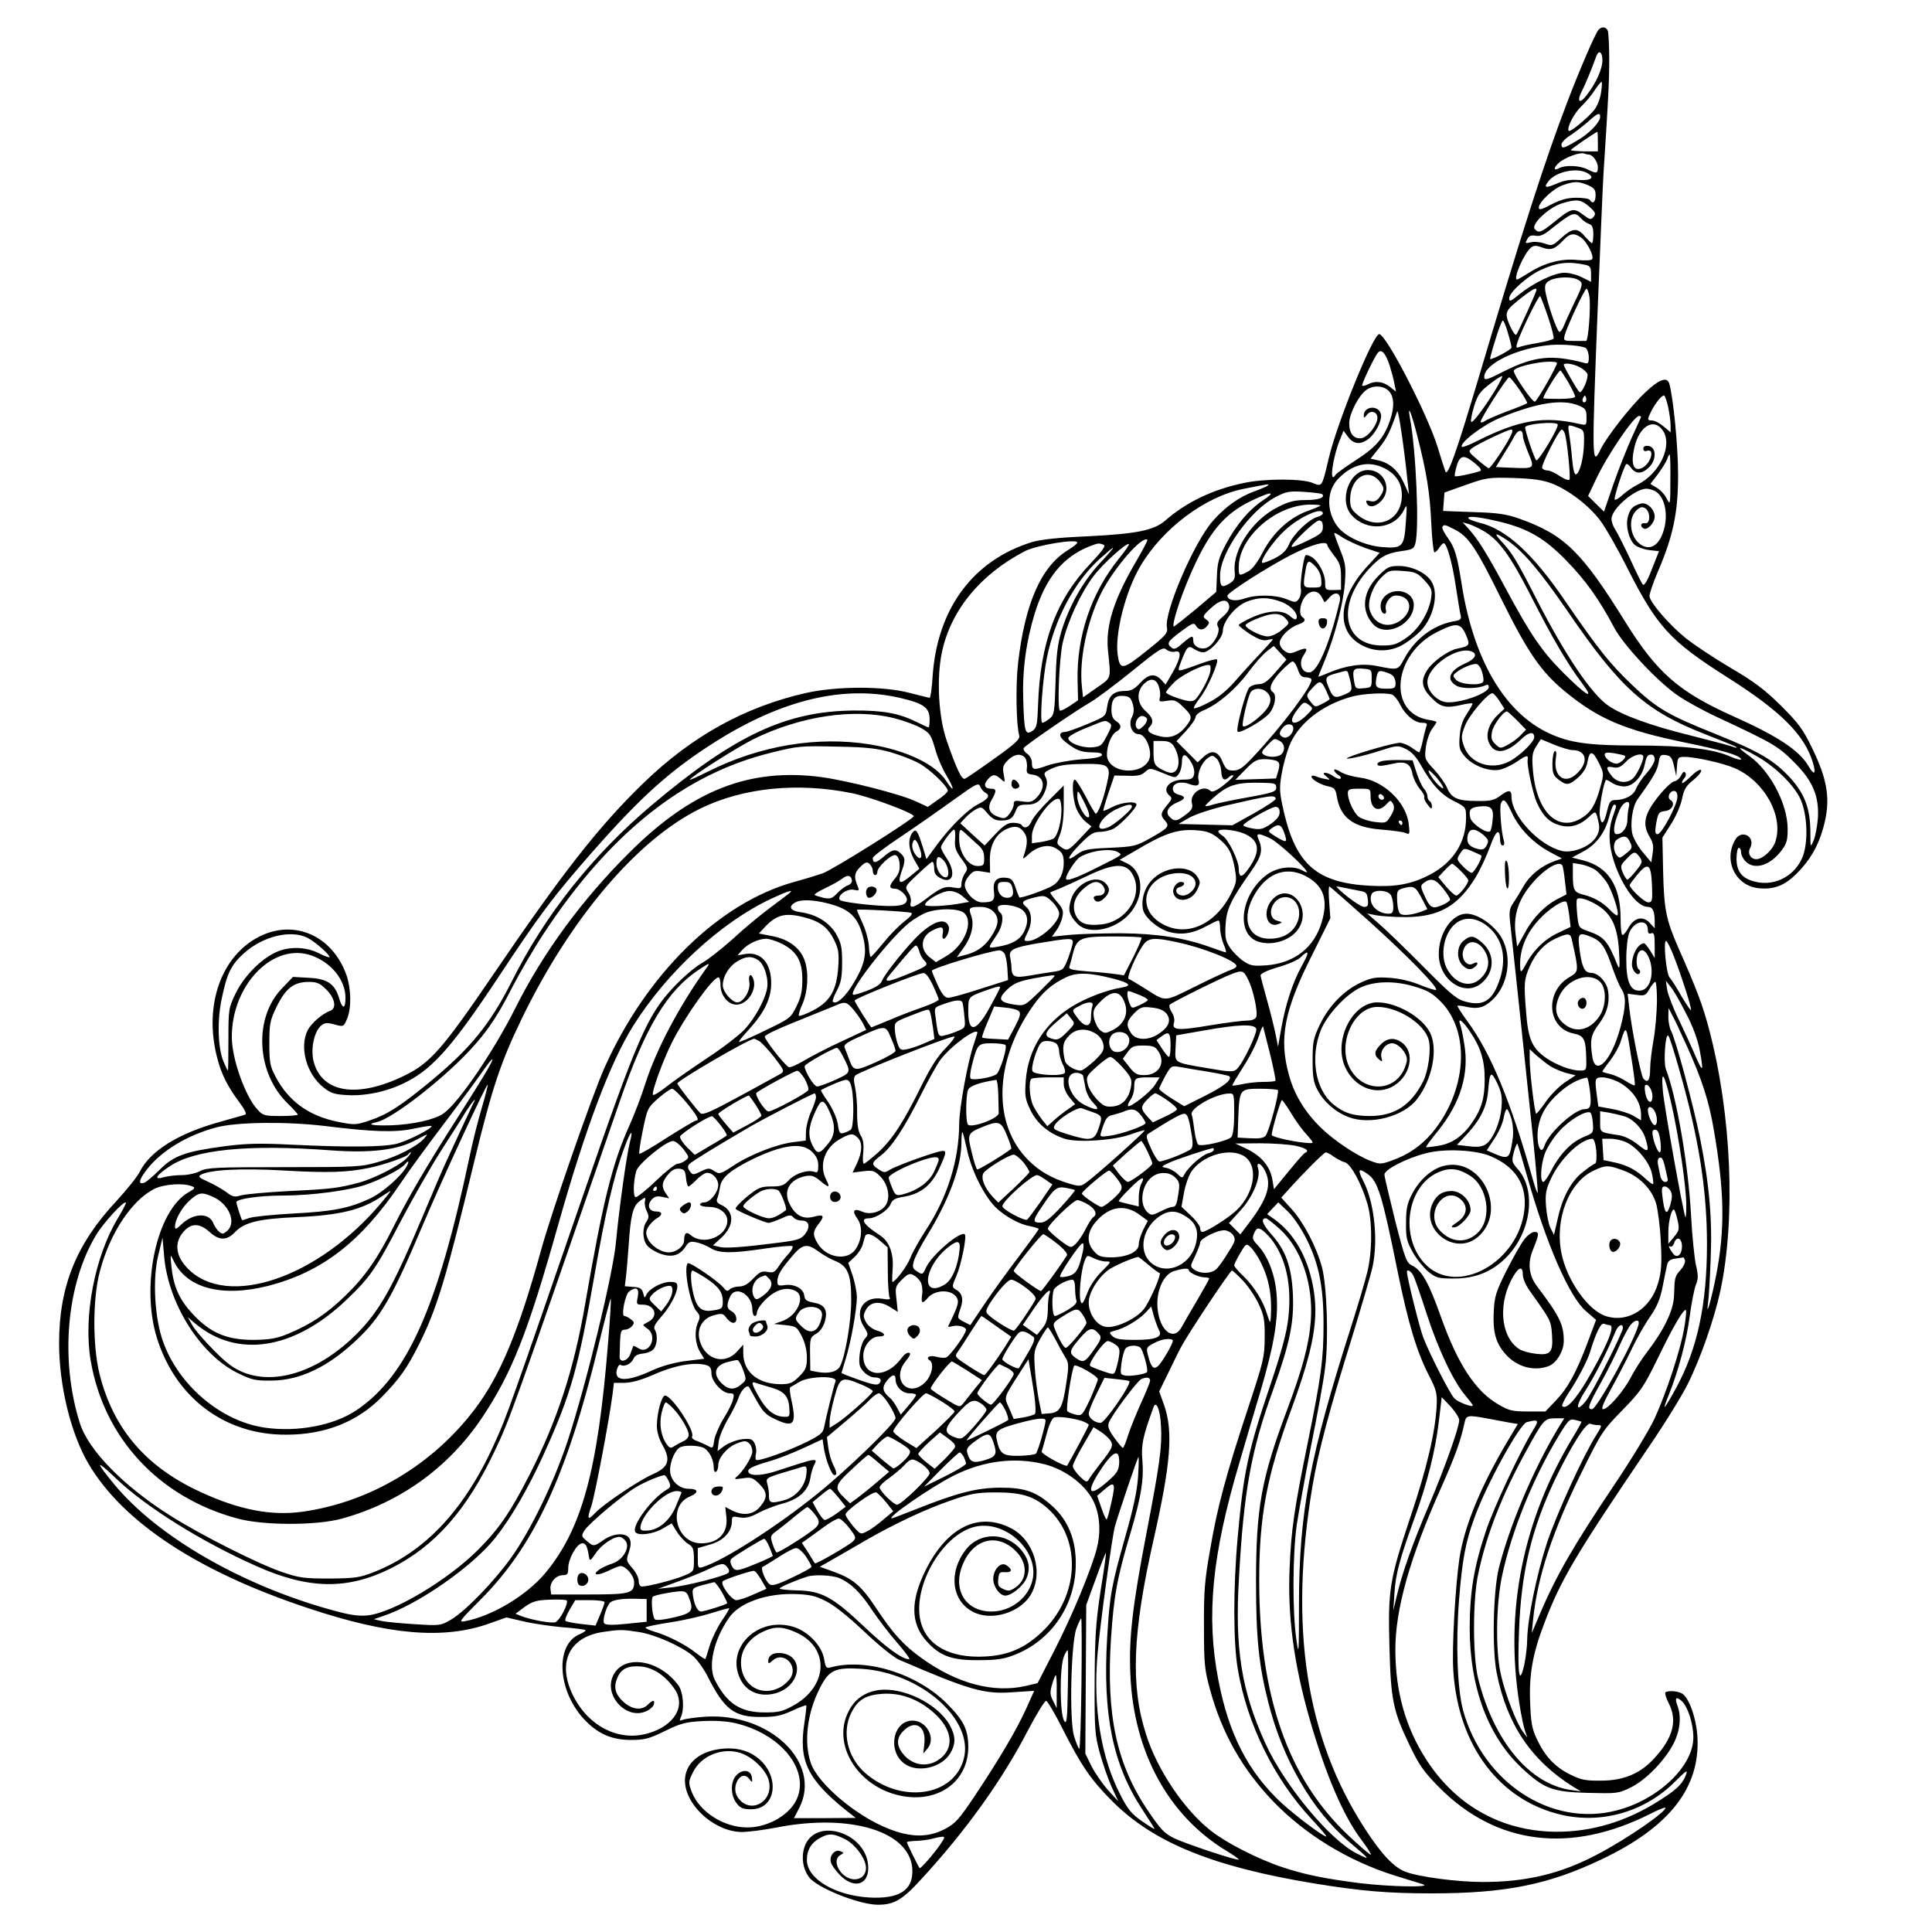 <?xml version="1.0" standalone="no"?>
<!DOCTYPE svg PUBLIC "-//W3C//DTD SVG 20010904//EN"
 "http://www.w3.org/TR/2001/REC-SVG-20010904/DTD/svg10.dtd">
<svg version="1.0" xmlns="http://www.w3.org/2000/svg"
 width="850pt" height="850pt" viewBox="0 0 850 850"
 preserveAspectRatio="xMidYMid meet">
<g transform="translate(0,850) scale(0.1,-0.1)"
fill="#000000" stroke="none">
<path d="M7032 8368 c-15 -19 -82 -174 -137 -318 -98 -256 -199 -570 -389
-1210 -99 -331 -137 -440 -147 -414 -4 10 -19 58 -34 107 -45 145 -227 497
-257 497 -27 0 -187 -394 -223 -550 -29 -123 -28 -122 -69 -105 -46 20 -213
20 -304 0 -136 -28 -254 -85 -345 -165 -51 -44 -127 -59 -352 -70 -119 -5
-199 -14 -235 -25 -259 -80 -417 -293 -437 -592 -3 -51 -9 -93 -13 -93 -4 0
-42 10 -86 21 -114 31 -320 31 -459 0 -268 -61 -500 -189 -714 -396 -196 -190
-353 -390 -666 -850 -218 -320 -273 -383 -387 -438 -206 -100 -361 -76 -398
62 -14 53 1 130 31 157 17 15 26 16 60 7 41 -11 41 -11 56 25 20 47 18 133 -3
193 -62 172 -228 246 -382 169 -169 -85 -246 -303 -187 -532 18 -72 46 -128
97 -196 26 -35 35 -54 26 -56 -7 -3 -56 -16 -108 -31 -185 -51 -309 -128 -355
-220 -11 -22 -57 -79 -101 -127 -178 -190 -254 -376 -254 -628 0 -187 52 -399
130 -531 152 -257 482 -474 965 -634 356 -119 597 -139 797 -68 l76 27 74 -17
c40 -10 117 -21 171 -26 54 -4 100 -10 103 -13 2 -3 -9 -11 -26 -18 -108 -45
-98 -246 18 -372 60 -65 122 -93 207 -93 61 0 80 5 150 39 69 34 92 40 166 44
99 5 164 -7 242 -43 141 -67 215 -190 176 -292 -27 -73 -126 -133 -221 -133
-103 0 -210 68 -244 155 -16 42 -16 46 5 88 34 70 122 108 201 87 54 -14 117
-72 131 -119 29 -97 -83 -159 -136 -77 -31 47 16 123 50 81 15 -19 16 -19 13
5 -4 33 -40 38 -67 11 -28 -28 -28 -89 0 -125 16 -21 29 -26 64 -26 114 0 129
154 22 231 -48 35 -113 45 -183 30 -139 -31 -172 -152 -74 -264 52 -59 128
-97 194 -97 28 0 97 9 154 20 329 64 594 -20 596 -190 2 -88 -60 -126 -193
-118 -150 10 -271 83 -271 165 0 45 20 77 60 98 38 20 56 19 107 -6 45 -22 93
-87 93 -127 0 -53 -61 -68 -104 -26 -30 31 -34 69 -8 83 16 9 16 10 -2 17 -24
9 -49 -22 -40 -50 3 -12 20 -35 37 -53 61 -64 127 -49 127 29 0 154 -235 230
-281 91 -14 -44 -7 -94 20 -131 33 -47 221 -122 304 -122 70 0 107 21 189 111
199 216 357 437 470 655 39 74 75 133 81 131 6 -2 39 -57 72 -123 82 -162 125
-225 219 -319 181 -181 440 -287 880 -360 211 -35 332 -45 525 -45 323 0 514
38 748 150 299 142 434 316 421 539 -5 83 -38 175 -69 191 -20 11 -62 13 -72
4 -3 -4 3 -25 15 -48 39 -76 19 -152 -64 -242 -61 -67 -135 -98 -233 -98 -68
-1 -89 3 -137 27 -67 33 -111 80 -147 157 -21 45 -26 73 -29 162 -5 124 12
215 63 348 73 192 137 299 457 771 70 102 147 227 172 277 56 111 118 288 145
413 68 319 49 775 -49 1148 -29 109 -52 172 -138 366 -52 120 -61 164 -65 335
l-3 145 37 58 c21 32 43 82 49 111 9 44 18 59 51 85 22 18 37 37 33 43 -4 5
-23 -6 -45 -28 -22 -21 -39 -34 -39 -28 0 5 5 15 11 21 6 6 8 17 4 23 -5 8
-11 4 -19 -12 -6 -12 -20 -25 -31 -26 -11 -2 -44 -34 -72 -70 -60 -76 -68
-120 -34 -176 14 -23 17 -41 12 -70 l-6 -40 -36 43 c-20 23 -41 60 -47 81 -11
45 0 123 23 154 69 96 86 126 92 159 5 34 9 38 32 35 21 -3 27 -10 36 -48 l10
-45 3 43 c3 39 5 42 32 42 50 0 173 -28 223 -50 131 -58 215 -211 178 -323
-12 -37 -56 -77 -84 -77 -25 0 -40 26 -27 49 25 48 -35 84 -64 39 -56 -91 -2
-206 103 -216 67 -6 113 12 166 65 58 58 94 119 117 202 33 119 21 206 -50
351 -39 81 -59 108 -136 185 -73 72 -118 106 -224 168 -73 43 -161 102 -196
130 -73 59 -156 156 -159 184 0 11 16 59 37 108 67 156 89 259 89 425 0 125
-21 342 -39 403 -10 31 -45 18 -106 -40 -65 -61 -170 -196 -196 -250 -39 -81
-39 -49 -12 637 11 272 22 533 25 580 20 308 25 397 25 497 0 61 -3 118 -6
127 -7 19 -28 21 -42 4z m18 -133 c0 -38 -27 -99 -68 -152 -32 -43 -47 -32
-22 17 17 34 42 94 63 153 11 29 27 19 27 -18z m-6 -142 c-4 -28 -17 -61 -31
-78 -30 -36 -104 -97 -111 -91 -11 11 22 76 54 107 20 19 47 51 60 72 13 20
27 37 30 37 3 0 2 -21 -2 -47z m-4 -107 c0 -24 -50 -76 -104 -106 -58 -34 -66
-36 -66 -15 0 8 17 26 38 39 20 13 55 40 77 59 44 40 55 44 55 23z m-10 -109
l0 -43 -60 0 c-33 1 -60 3 -59 6 0 4 109 79 117 80 1 0 2 -19 2 -43z m-40 -57
c17 0 40 -32 40 -56 0 -28 -7 -29 -46 -9 -34 17 -97 20 -125 5 -25 -14 -25 2
0 24 24 22 91 47 109 41 8 -3 17 -5 22 -5z m-9 -80 c38 -21 22 -35 -35 -32
-39 3 -67 -2 -100 -17 -47 -20 -56 -17 -33 12 31 41 122 61 168 37z m4 -54
c29 -13 35 -20 35 -45 0 -30 -13 -41 -25 -21 -3 6 -30 10 -60 10 -39 0 -67 -8
-109 -29 -42 -23 -56 -26 -56 -15 0 25 63 84 105 99 51 18 68 18 110 1z m7
-95 c28 -25 30 -31 19 -45 -12 -14 -16 -13 -47 10 -40 31 -52 28 -124 -31 -59
-48 -71 -53 -88 -32 -17 20 63 95 119 112 65 20 85 18 121 -14z m-37 -51 c10
-11 26 -22 36 -25 14 -5 19 -16 19 -46 0 -21 -3 -39 -6 -39 -3 0 -17 14 -31
30 -33 39 -54 38 -104 -7 -38 -35 -42 -36 -74 -24 -18 6 -46 9 -60 5 -25 -6
-26 -5 -16 13 7 15 17 19 36 16 18 -4 36 3 61 23 102 81 111 85 139 54z m1
-85 c25 -17 58 -81 49 -95 -3 -6 -30 -7 -64 -4 -70 8 -145 -12 -214 -56 -26
-16 -50 -30 -52 -30 -20 0 29 114 60 140 13 11 23 11 50 1 39 -14 56 -7 94 33
28 30 47 32 77 11z m19 -120 c21 -5 25 -11 25 -40 l0 -35 -40 20 c-21 11 -56
20 -77 20 -45 0 -137 -45 -200 -96 -38 -31 -43 -33 -43 -16 0 26 82 99 140
125 71 32 118 38 195 22z m-34 -65 c26 -14 25 -21 -16 -105 -19 -40 -39 -84
-45 -99 -5 -14 -14 -26 -19 -26 -11 0 -58 139 -63 186 -2 21 3 31 22 41 30 15
94 17 121 3z m-181 -45 c0 -9 -82 -190 -89 -198 -4 -4 -17 15 -29 42 -24 58
-22 63 58 126 42 32 60 42 60 30z m233 -32 c6 -47 -5 -193 -15 -193 -5 0 -29
0 -54 0 -44 0 -46 1 -40 25 10 38 88 205 96 205 4 0 10 -17 13 -37z m-182 -88
c16 -48 27 -90 24 -95 -3 -4 -34 -13 -70 -19 -36 -6 -72 -14 -81 -18 -13 -5
-15 -2 -9 18 14 46 95 212 101 206 3 -3 19 -45 35 -92z m-177 -69 c9 -30 16
-59 16 -65 0 -9 -78 -51 -94 -51 -2 0 8 38 23 85 14 47 29 85 33 85 3 0 14
-24 22 -54z m344 -68 c6 -6 12 -24 12 -40 0 -27 -3 -30 -22 -24 -141 37 -218
29 -350 -37 -78 -40 -88 -42 -88 -25 0 57 145 127 290 140 55 5 144 -3 158
-14z m-864 -76 c8 -26 18 -62 21 -81 l7 -34 -27 21 c-30 24 -65 28 -97 11 -11
-6 -22 -8 -25 -6 -4 5 51 122 69 145 16 19 34 -2 52 -56z m736 11 c0 -15 -87
-167 -97 -170 -11 -4 -93 116 -93 135 0 10 41 25 100 35 44 8 90 7 90 0z m99
-18 c16 -8 31 -21 35 -30 6 -17 -23 -87 -35 -80 -8 5 -69 111 -69 120 0 10 42
5 69 -10z m-49 -67 c16 -29 30 -57 30 -63 0 -6 -30 -10 -70 -10 -39 0 -70 1
-70 3 0 14 67 122 75 122 3 0 18 -24 35 -52z m-319 -30 c-48 -79 -102 -151
-108 -144 -4 3 2 33 12 67 16 52 26 66 69 99 28 22 52 37 55 35 2 -3 -11 -28
-28 -57z m104 -3 c21 -30 36 -57 34 -59 -2 -2 -42 -19 -89 -36 -47 -18 -91
-37 -98 -43 -7 -5 -15 -7 -18 -4 -6 6 115 197 126 197 4 0 25 -25 45 -55z
m-575 -5 c24 -24 26 -71 5 -131 -27 -77 -62 -117 -149 -173 -46 -30 -87 -59
-90 -65 -30 -47 -13 78 21 159 l14 35 20 -27 c24 -33 56 -36 91 -8 32 25 61
85 53 110 -12 39 -75 33 -75 -8 0 -13 2 -12 14 3 16 22 46 14 46 -13 0 -32
-43 -87 -71 -90 -34 -4 -54 22 -53 69 2 42 42 120 76 144 31 21 74 19 98 -5z
m866 -47 c-10 -10 -19 5 -10 18 6 11 8 11 12 0 2 -7 1 -15 -2 -18z m363 -23
c6 -28 11 -65 11 -81 l0 -31 -31 26 c-17 14 -39 26 -50 26 -23 0 -23 3 -3 43
19 36 44 67 55 67 4 0 12 -23 18 -50z m-394 6 c31 -13 35 -19 35 -52 0 -36 0
-36 -32 -29 -156 36 -265 17 -447 -74 -35 -18 -66 -30 -69 -27 -14 15 90 95
164 126 164 68 276 86 349 56z m-752 -336 l6 -55 -23 51 c-25 55 -63 88 -114
99 l-32 7 39 49 c34 43 47 70 78 159 5 13 30 -155 46 -310z m42 204 c42 -164
56 -252 62 -386 3 -71 10 -128 14 -128 5 0 14 9 21 20 7 11 16 20 20 20 13 0
38 -87 53 -190 9 -58 18 -115 21 -126 5 -18 0 -23 -33 -28 -89 -17 -169 -78
-216 -166 -26 -49 -26 -49 -120 -30 -65 13 -136 2 -214 -31 -23 -10 -43 -17
-43 -16 0 1 13 35 30 75 44 109 80 247 87 337 5 71 3 87 -21 146 -14 36 -26
69 -26 73 0 4 17 -5 37 -19 21 -13 66 -34 100 -46 l63 -21 -53 -58 c-128 -138
-141 -282 -32 -345 61 -36 136 -35 196 4 24 15 56 41 71 57 57 61 79 166 45
217 -24 38 -87 67 -143 67 -42 0 -51 -5 -89 -43 -70 -69 -79 -154 -23 -214 55
-59 178 0 178 86 0 68 -106 84 -140 20 -12 -22 -5 -59 12 -59 6 0 8 9 5 19 -6
26 19 61 44 61 64 0 80 -60 28 -104 -55 -46 -123 -27 -143 41 -11 36 13 104
50 141 33 33 37 34 96 30 55 -4 64 -8 96 -42 31 -35 34 -42 28 -80 -11 -64
-56 -137 -110 -173 -40 -28 -57 -33 -105 -33 -172 0 -204 179 -58 337 50 54
79 70 146 79 44 6 52 10 58 33 18 65 3 413 -24 553 -12 68 8 18 32 -78z m985
82 c0 -2 -18 -41 -39 -87 -21 -46 -58 -139 -82 -207 l-42 -123 -35 34 -35 35
36 76 c49 104 166 276 188 276 5 0 9 -2 9 -4z m-367 -33 c7 -12 -84 -164 -94
-158 -8 5 -49 127 -49 145 0 15 135 27 143 13z m462 -26 c46 -65 -12 -190
-110 -239 -22 -11 -52 -32 -67 -46 -15 -14 -30 -23 -34 -20 -5 6 39 145 51
156 3 3 12 -4 21 -16 20 -29 49 -28 80 3 33 33 31 88 -3 93 -15 2 -23 -2 -23
-12 0 -9 6 -13 14 -10 39 15 20 -56 -20 -75 -37 -17 -50 17 -34 88 21 95 85
135 125 78z m-376 12 c30 -11 31 -13 30 -67 -1 -64 -18 -133 -35 -139 -7 -2
-13 21 -17 64 -3 37 -9 87 -13 111 -7 47 -9 46 35 31z m-295 -41 c-25 -49 -86
-138 -94 -138 -3 0 -26 17 -49 37 -41 35 -42 37 -25 51 25 19 156 81 172 82 9
0 8 -8 -4 -32z m56 4 c0 -9 11 -43 24 -75 29 -69 28 -69 -72 -65 l-71 3 32 52
c18 28 40 65 49 83 18 32 38 33 38 2z m184 12 c10 -25 27 -194 21 -204 -3 -5
-22 2 -42 15 -20 14 -44 25 -54 25 -10 0 -21 5 -24 10 -7 11 74 170 86 170 4
0 10 -7 13 -16z m465 -206 c0 -109 -1 -112 -16 -82 -8 17 -28 39 -44 48 l-28
17 34 44 c18 25 36 54 40 65 3 11 8 20 11 20 2 0 4 -51 3 -112z m-859 73 c26
-22 31 -31 20 -34 -36 -12 -105 -26 -109 -22 -2 3 1 23 8 45 14 49 33 51 81
11z m-399 -21 c56 -29 81 -73 76 -133 -9 -103 -114 -141 -197 -70 -24 20 -30
33 -30 64 0 99 81 146 132 78 17 -23 18 -30 8 -50 -17 -31 -31 -40 -54 -33
-13 4 -17 2 -14 -7 8 -24 37 -21 63 5 51 51 18 136 -54 138 -84 3 -134 -135
-73 -200 67 -72 184 -61 227 21 16 32 16 31 10 -53 -7 -105 -15 -114 -103
-107 -76 6 -162 45 -197 90 -50 66 -49 155 1 209 64 67 135 83 205 48z m739
-68 c73 -29 163 -98 211 -163 22 -29 76 -123 119 -209 131 -258 187 -320 443
-482 233 -148 336 -251 373 -373 15 -51 6 -59 -19 -16 -41 70 -137 133 -332
220 -240 108 -335 191 -475 416 -192 309 -267 382 -465 453 -57 20 -95 26
-203 29 l-133 5 3 41 3 40 95 34 c91 32 100 33 210 30 88 -3 128 -9 170 -25z
m-1253 -9 c-4 -3 -29 -14 -56 -24 -66 -23 -130 -68 -185 -131 -83 -94 -215
-402 -202 -469 5 -24 -5 -35 -90 -103 -106 -85 -117 -86 -127 -15 -12 93 35
278 100 388 97 165 284 306 453 340 117 23 115 23 107 14z m1704 -23 c49 -27
63 -122 30 -197 -21 -46 -52 -61 -86 -43 -51 27 -66 113 -27 153 18 17 26 19
40 11 24 -15 24 -70 0 -66 -20 3 -24 -13 -7 -23 16 -10 49 25 49 52 0 33 -35
66 -63 57 -33 -10 -46 -23 -55 -58 -11 -39 4 -99 30 -123 10 -9 39 -20 63 -23
l44 -5 -31 -78 c-19 -51 -34 -75 -40 -69 -5 5 -31 57 -57 115 -27 57 -56 115
-65 128 -9 13 -16 34 -16 46 0 44 101 131 153 133 10 0 27 -5 38 -10z m-1464
-14 c15 -15 -16 -26 -71 -26 -50 0 -75 -6 -124 -31 -110 -55 -198 -185 -190
-282 3 -32 -1 -41 -24 -55 -34 -20 -41 -14 -40 39 2 101 133 285 244 342 47
25 61 27 126 23 41 -3 76 -7 79 -10z m-260 -27 c-62 -41 -118 -108 -164 -194
-31 -59 -37 -81 -39 -139 l-3 -70 -92 -78 c-51 -42 -94 -76 -95 -75 -9 8 26
119 67 215 85 200 153 282 281 342 82 39 104 38 45 -1z m253 -23 c0 -2 -26
-13 -57 -24 -81 -30 -152 -95 -197 -181 -24 -47 -47 -76 -66 -86 -39 -20 -40
-20 -40 20 0 131 162 273 313 275 26 0 47 -2 47 -4z m10 -35 c0 -5 -10 -11
-23 -15 -36 -9 -104 -73 -124 -117 -13 -31 -29 -47 -66 -66 -27 -13 -51 -22
-54 -19 -10 10 49 96 98 141 65 61 169 108 169 76z m785 -38 c120 -30 193 -73
286 -169 87 -89 146 -173 210 -294 40 -76 184 -231 275 -296 35 -25 116 -70
181 -100 244 -114 266 -127 334 -195 84 -83 113 -151 107 -249 -3 -36 -11 -80
-19 -98 -14 -33 -14 -32 -14 40 -1 101 -25 165 -88 235 -73 79 -136 116 -330
194 -210 84 -259 113 -369 218 -96 92 -144 152 -292 367 -143 210 -260 316
-376 344 -28 7 -50 16 -50 21 0 11 59 3 145 -18z m-785 -21 c0 -24 -8 -32 -66
-60 -37 -18 -68 -31 -71 -28 -9 8 103 116 120 116 12 0 17 -8 17 -28z m707
-18 c67 -39 118 -108 210 -289 92 -181 160 -297 225 -383 57 -77 16 -52 -88
52 -92 93 -141 165 -249 366 -83 155 -123 218 -164 264 l-26 28 25 -7 c14 -4
44 -18 67 -31z m-128 7 c63 -32 95 -81 205 -304 118 -238 175 -321 280 -408
148 -122 263 -171 530 -226 167 -34 246 -58 246 -74 0 -4 -21 1 -46 12 -76 34
-202 49 -414 49 -211 0 -294 12 -383 53 -198 91 -335 326 -387 662 -19 121
-30 157 -60 198 -16 22 -27 44 -24 49 7 11 10 11 53 -11z m235 -50 c68 -47
143 -136 260 -306 234 -343 345 -443 610 -546 72 -28 133 -53 136 -56 3 -4 -4
-3 -15 1 -11 5 -96 27 -190 51 -171 42 -297 88 -357 129 -75 50 -192 223 -321
476 -85 166 -104 197 -151 248 -37 40 -28 41 28 3z m-1631 -83 c-103 -175
-140 -291 -128 -403 13 -125 16 -115 -50 -161 l-60 -42 -5 46 c-13 119 22 287
85 413 56 111 181 254 203 234 2 -2 -18 -41 -45 -87z m-263 75 c0 -5 -19 -19
-41 -33 -118 -72 -190 -235 -220 -499 -11 -97 -8 -270 5 -316 5 -16 -14 -35
-110 -103 -64 -46 -122 -86 -129 -88 -14 -6 -38 46 -81 171 -35 103 -44 271
-20 385 39 185 170 344 365 445 53 27 231 56 231 38z m114 -9 c13 -5 0 -23
-56 -83 -152 -160 -222 -349 -231 -624 -3 -86 -6 -99 -24 -112 -32 -22 -37 -7
-41 132 -5 131 12 258 50 383 49 158 124 250 243 297 37 14 39 14 59 7z m67
-64 c-121 -151 -185 -341 -180 -538 l2 -83 -37 -25 c-21 -14 -40 -23 -43 -20
-12 12 -3 225 12 296 21 94 79 220 136 295 41 55 147 150 156 141 2 -2 -18
-32 -46 -66z m919 61 c0 -4 14 -25 30 -46 25 -32 30 -47 30 -94 l0 -56 -35 -1
c-33 0 -35 1 -35 34 0 39 -32 97 -62 113 -11 6 -22 9 -24 6 -9 -9 -25 -123
-21 -146 3 -14 -1 -34 -8 -45 -13 -18 -16 -18 -55 -2 -50 20 -134 21 -187 2
-38 -13 -73 -7 -73 13 0 13 168 121 277 178 94 48 163 67 163 44z m-1003 -81
c-74 -80 -135 -190 -168 -300 -17 -58 -22 -108 -25 -220 -4 -136 -6 -146 -27
-162 -12 -10 -26 -18 -31 -18 -13 0 1 194 20 287 35 171 121 332 230 432 31
28 58 51 61 51 3 0 -24 -32 -60 -70z m952 -14 c13 -14 24 -38 24 -58 2 -32 1
-33 -38 -33 -44 0 -44 1 -30 83 7 38 14 40 44 8z m25 -131 c6 -11 12 -22 13
-24 1 -2 11 7 21 19 26 32 55 21 46 -17 -44 -185 -96 -306 -131 -311 -35 -5
-51 39 -29 73 23 34 17 39 -26 21 -31 -13 -37 -13 -56 0 -12 8 -22 24 -22 35
0 25 41 67 80 81 31 10 38 22 20 33 -17 11 -11 61 11 89 24 31 56 31 73 1z
m-174 -24 c43 -17 75 -55 63 -74 -3 -5 -15 1 -27 12 -31 29 -94 27 -167 -5
-33 -15 -59 -30 -59 -34 0 -4 23 -22 50 -40 37 -23 57 -30 75 -26 14 4 25 5
25 3 0 -2 -26 -31 -57 -64 -32 -33 -82 -89 -112 -123 -36 -41 -74 -71 -114
-91 -32 -17 -61 -28 -64 -25 -3 3 9 23 26 45 33 41 85 160 75 170 -3 3 -33 -5
-67 -17 -34 -13 -72 -26 -84 -29 -22 -5 -22 -5 -6 38 25 65 31 71 56 54 12 -8
30 -15 40 -15 29 0 87 63 87 94 0 41 54 108 103 128 54 22 101 21 157 -1z
m-232 -17 c2 -14 -8 -30 -28 -47 -25 -21 -29 -30 -21 -45 11 -21 -16 -74 -46
-90 -26 -14 -63 3 -63 28 0 27 -6 25 -47 -10 -28 -25 -38 -29 -49 -19 -22 18
-18 26 42 71 50 37 57 40 66 25 11 -21 32 -22 49 -1 11 14 11 18 -5 29 -16 12
-15 16 21 49 42 40 76 44 81 10z m248 -55 c19 -21 19 -21 -16 -50 -20 -17 -46
-29 -63 -29 -29 0 -97 35 -97 49 0 5 17 15 38 24 74 32 113 34 138 6z m793
-71 c20 -47 19 -50 -39 -62 -38 -8 -103 -54 -128 -90 -33 -48 -29 -82 17 -127
41 -42 63 -46 136 -29 22 5 41 7 43 5 2 -2 -9 -22 -24 -45 -20 -30 -29 -58
-32 -99 -4 -50 -1 -61 22 -88 33 -40 104 -68 151 -60 19 3 55 20 80 37 41 28
50 30 46 7 -4 -23 23 -148 40 -187 27 -60 55 -88 102 -101 47 -13 89 0 129 38
29 28 30 27 42 -30 11 -49 -28 -96 -96 -116 -21 -7 -50 -9 -65 -5 -101 23
-223 154 -223 239 0 31 -12 32 -51 3 -25 -19 -43 -23 -102 -22 -85 0 -112 13
-131 59 -8 18 -33 54 -57 80 -41 44 -42 47 -36 97 4 29 16 65 27 80 11 15 20
29 20 31 0 3 -16 7 -35 10 -182 30 -157 289 37 386 85 43 104 41 127 -11z
m-1279 -75 c30 8 26 -27 -11 -92 l-31 -53 -19 21 c-28 30 -57 26 -93 -14 -25
-27 -40 -35 -67 -35 -49 0 -71 -20 -78 -69 -6 -42 -6 -43 -86 -76 -44 -19 -88
-34 -97 -35 -30 0 -31 -20 -2 -43 48 -38 68 -46 117 -47 34 0 47 -4 45 -12 -3
-9 -36 -15 -94 -19 -49 -4 -114 -16 -146 -27 -61 -22 -68 -21 -68 14 0 13 -9
30 -21 38 -12 8 -18 19 -15 25 8 13 231 166 296 203 25 15 106 75 180 135 122
99 137 108 152 95 10 -8 26 -12 38 -9z m443 -89 c-35 -41 -53 -54 -74 -54 -15
0 -34 -6 -42 -14 -16 -16 -61 -185 -52 -195 10 -10 114 50 140 81 25 30 33 82
15 93 -20 13 -9 43 33 89 24 25 48 46 54 46 6 0 17 -16 23 -35 9 -27 17 -35
36 -35 13 0 24 -5 24 -11 0 -31 -130 -204 -252 -334 -49 -53 -66 -65 -92 -65
-27 0 -33 6 -48 40 -19 47 -48 53 -85 18 l-24 -22 -46 46 -47 47 42 45 c23 25
42 53 42 61 0 9 17 23 38 31 61 26 139 92 193 165 28 38 65 80 82 93 l31 24
28 -30 28 -30 -47 -54z m861 90 c28 -11 17 -33 -26 -52 -73 -32 -88 -73 -38
-100 25 -13 91 -12 123 2 12 6 17 4 17 -7 0 -25 -110 -67 -178 -67 -45 0 -92
46 -92 89 0 69 131 159 194 135z m-1150 -92 c-8 -33 -47 -104 -67 -121 -12 -9
-27 -8 -71 6 -31 10 -56 22 -56 27 0 5 18 26 39 47 38 35 137 82 154 72 4 -2
4 -16 1 -31z m1196 3 c6 -19 9 -39 5 -45 -11 -18 -100 -12 -119 9 -15 17 -15
19 0 32 22 18 65 37 86 38 10 1 21 -12 28 -34z m-485 -30 c0 -39 -1 -40 -36
-43 -35 -3 -36 -2 -42 34 -8 49 -2 56 41 52 36 -3 37 -4 37 -43z m-102 18 c20
-71 19 -73 -18 -89 -43 -18 -51 -14 -70 33 -17 41 -14 48 35 61 49 14 48 14
53 -5z m194 -5 c7 -6 13 -21 13 -34 0 -21 -5 -24 -39 -24 -47 0 -53 7 -45 50
6 28 10 31 33 25 14 -4 32 -11 38 -17z m-1029 -47 c6 -16 8 -39 5 -50 -5 -18
-2 -20 32 -14 32 5 41 2 71 -28 40 -38 41 -47 13 -83 -32 -41 -69 -56 -113
-46 -48 11 -65 25 -48 42 20 20 14 42 -18 70 -37 32 -41 83 -10 116 29 31 56
28 68 -7z m735 -16 c9 -20 17 -38 17 -40 0 -3 -14 -12 -32 -21 -31 -16 -32
-16 -50 6 -23 29 -23 32 7 64 31 34 38 33 58 -9z m-259 -11 c26 -25 19 -57
-21 -96 -40 -38 -77 -61 -85 -52 -6 6 20 121 33 146 12 22 52 24 73 2z m-1612
-25 c103 -24 128 -43 128 -94 0 -19 -2 -35 -5 -35 -3 0 -27 11 -53 24 -77 38
-147 51 -277 50 -296 -3 -521 -108 -885 -414 -262 -221 -472 -484 -620 -781
-95 -187 -181 -293 -365 -444 -126 -103 -182 -139 -260 -165 -60 -20 -65 -20
-141 -5 -126 26 -215 91 -271 197 -25 47 -28 63 -28 148 0 88 3 101 33 163 40
80 75 107 141 107 36 0 49 -6 77 -34 38 -38 46 -82 17 -93 -34 -12 -83 -54
-99 -85 -38 -74 -6 -193 69 -252 32 -26 49 -31 105 -34 85 -5 186 18 266 61
113 59 203 162 400 460 185 280 242 355 415 552 214 243 344 359 539 482 295
186 567 250 814 192z m2163 15 c9 -4 25 -23 35 -44 24 -47 64 -80 97 -80 20 0
24 -4 18 -17 -3 -10 -11 -39 -16 -65 -6 -27 -13 -48 -15 -48 -3 0 -17 9 -32
20 -15 11 -38 21 -52 22 -23 1 -176 -42 -225 -63 -40 -18 60 3 136 28 75 24
78 25 114 8 25 -12 45 -34 65 -69 48 -86 90 -132 146 -160 54 -27 54 -28 54
-75 0 -106 -56 -195 -157 -248 -81 -43 -152 -56 -264 -50 -233 12 -326 92
-380 323 -20 87 -21 105 -11 165 6 37 21 93 33 124 37 98 143 184 276 220 51
14 151 19 178 9z m472 -28 l22 -34 -29 -27 c-38 -36 -54 -83 -41 -118 22 -58
76 -55 143 10 34 33 58 37 58 9 0 -20 -66 -84 -110 -106 -79 -41 -173 -9 -199
67 -13 37 -13 45 4 89 17 46 100 144 121 144 5 0 19 -15 31 -34z m-1613 -14
c6 -23 5 -40 -4 -57 -17 -32 0 -75 30 -75 24 0 50 -46 50 -89 0 -41 -40 -71
-95 -71 -54 0 -95 30 -95 69 0 42 20 90 41 102 25 13 24 31 -1 47 -14 9 -20
23 -20 50 0 47 16 64 55 60 24 -2 31 -9 39 -36z m778 -6 c16 -12 15 -15 -15
-44 -55 -53 -86 -35 -41 23 29 39 32 40 56 21z m913 -66 l39 -40 -23 -24 c-12
-13 -37 -32 -56 -42 -33 -18 -35 -18 -55 1 -17 16 -21 27 -16 54 5 30 49 91
66 91 3 0 23 -18 45 -40z m-2740 10 c43 -11 97 -31 119 -44 37 -21 43 -31 60
-90 10 -37 33 -91 52 -121 35 -60 33 -76 -3 -21 -48 74 -176 135 -336 161
-231 37 -483 -5 -709 -118 -48 -24 -85 -41 -83 -37 11 17 206 141 280 178 207
102 443 137 620 92z m1111 -1 c3 -6 -3 -21 -15 -33 -18 -17 -23 -19 -31 -7
-11 18 5 51 25 51 7 0 17 -5 21 -11z m-166 -19 c13 -8 12 -16 -10 -57 -23 -44
-28 -48 -67 -51 -45 -3 -103 20 -103 41 0 7 35 27 78 44 90 37 83 35 102 23z
m810 -24 c0 -24 -25 -47 -43 -40 -21 8 -22 22 -1 45 17 19 44 15 44 -5z m-59
-56 c21 -12 25 -40 7 -58 -14 -14 -57 -16 -78 -2 -12 8 -10 14 15 40 33 34 30
33 56 20z m1286 -40 c62 0 74 -51 23 -101 -53 -54 -107 -17 -95 64 4 25 2 36
-5 32 -5 -3 -10 -28 -10 -55 0 -41 4 -52 26 -69 35 -28 47 -27 88 9 24 22 36
43 41 71 9 50 23 47 51 -11 21 -43 21 -45 4 -106 -21 -76 -41 -109 -83 -134
-105 -64 -199 31 -213 215 -5 59 -2 75 15 102 l20 31 58 -24 c32 -13 68 -24
80 -24z m-1753 18 c33 -54 26 -118 -12 -118 -9 0 -30 8 -47 18 -26 16 -29 23
-30 70 l0 52 37 0 c28 0 41 -6 52 -22z m-1244 -28 c41 -12 96 -33 123 -48 47
-25 127 -102 127 -121 0 -6 -20 -24 -44 -40 l-44 -31 -54 25 c-69 32 -299 90
-413 106 -317 42 -570 -57 -845 -331 -207 -205 -381 -442 -502 -684 -95 -190
-250 -418 -317 -465 -38 -27 -137 -49 -234 -52 -80 -2 -108 4 -60 14 59 12
242 149 373 278 97 97 150 170 222 312 34 66 97 175 141 241 290 441 619 702
1002 795 117 29 126 30 295 26 122 -2 171 -8 230 -25z m3809 -17 c82 -46 165
-128 193 -190 29 -66 34 -181 11 -247 -31 -86 -120 -136 -207 -116 -60 13 -86
44 -86 102 0 26 5 48 10 48 6 0 10 -9 10 -20 0 -11 9 -29 20 -40 39 -39 108
-18 157 47 24 31 28 46 28 97 -1 111 -78 256 -170 321 -63 45 -49 45 34 -2z
m-580 2 c8 -8 -21 -35 -38 -35 -21 1 -51 24 -51 40 0 9 11 11 42 6 23 -4 44
-9 47 -11z m-2639 -9 c6 -8 10 -28 8 -43 -3 -24 1 -28 24 -31 53 -6 62 -58 17
-103 -17 -17 -29 -20 -60 -15 -34 5 -39 4 -39 -13 0 -10 -9 -29 -19 -42 -16
-20 -23 -22 -46 -14 -43 15 -53 40 -32 76 22 39 22 49 -2 49 -29 0 -36 18 -15
41 21 24 32 24 57 2 19 -18 20 -17 13 20 -6 31 -3 41 18 62 28 28 58 32 76 11z
m732 -22 c10 -17 15 -39 11 -52 -4 -18 -12 -22 -46 -22 -61 0 -97 -41 -62 -70
13 -11 12 -16 -10 -42 -29 -35 -31 -45 -9 -69 21 -24 14 -32 -64 -76 -64 -36
-72 -38 -179 -43 -96 -4 -116 -8 -143 -28 -52 -39 -47 -16 11 43 44 45 60 55
87 55 18 0 45 6 61 14 30 16 101 90 101 106 0 17 -64 11 -105 -10 -21 -11 -40
-19 -41 -17 -1 1 9 37 23 79 l26 76 57 -1 c44 -2 63 2 78 17 21 18 22 18 78
-5 55 -23 56 -23 70 -4 8 10 14 34 14 53 0 40 17 39 42 -4z m131 -37 c2 -38
14 -46 35 -25 6 6 14 9 18 6 3 -3 -16 -22 -42 -42 -32 -25 -51 -33 -58 -26
-31 31 -93 -10 -82 -54 5 -20 0 -30 -27 -50 -39 -30 -50 -32 -71 -10 -21 20
-7 47 34 64 37 15 38 26 5 34 -16 4 -25 13 -25 26 0 25 36 35 74 20 34 -12 46
-6 39 20 -7 27 15 77 41 95 18 13 22 13 39 -3 10 -10 19 -35 20 -55z m1857 63
c0 -19 -27 -76 -44 -93 -26 -26 -71 -22 -95 9 -28 36 -26 45 7 38 21 -4 33 1
56 25 28 30 76 42 76 21z m50 -11 c0 -12 -16 -39 -36 -61 -20 -22 -40 -53 -46
-68 -10 -29 -49 -50 -93 -50 -19 0 -25 -8 -35 -50 -14 -58 -26 -64 -32 -15 -3
29 17 142 28 154 1 1 13 -4 26 -13 12 -9 37 -16 54 -16 38 0 78 42 89 92 9 42
13 48 31 48 8 0 14 -9 14 -21z m-1661 -8 c11 -7 12 -17 5 -43 l-10 -33 -89 -3
-90 -3 45 46 c38 39 50 45 85 45 22 0 46 -4 54 -9z m-749 -26 c11 -13 11 -27
0 -73 -14 -65 -39 -132 -49 -132 -3 0 -23 34 -44 75 -22 41 -43 75 -48 75 -15
0 -10 -88 7 -128 8 -20 26 -46 40 -57 l26 -21 -49 -52 c-53 -56 -58 -59 -87
-37 -18 13 -18 16 -2 55 10 26 16 70 16 127 l0 87 -64 -64 c-36 -35 -70 -76
-77 -92 -11 -28 -32 -37 -44 -18 -3 6 -20 10 -38 10 -24 0 -41 -11 -78 -50
l-47 -50 -54 49 -53 49 23 25 c12 13 33 30 47 37 22 12 26 10 50 -19 20 -23
35 -31 58 -31 40 0 53 9 66 43 9 23 16 27 49 27 43 0 65 18 83 67 7 23 7 37 0
52 -9 17 -8 22 11 32 40 22 72 27 159 28 66 1 90 -3 99 -14z m1453 -49 c30
-38 36 -56 12 -36 -23 19 -58 70 -48 70 4 0 20 -16 36 -34z m-1987 -64 c22
-12 12 -28 -34 -51 -46 -24 -120 -97 -180 -178 l-46 -63 -16 53 c-24 76 -30
84 -47 62 -19 -28 -16 -72 9 -117 l23 -40 -35 -29 c-50 -42 -62 -39 -45 12 19
52 19 64 -1 83 -22 23 -39 20 -77 -14 -33 -28 -47 -30 -47 -5 0 7 57 50 128
97 70 47 174 120 232 162 93 67 105 73 112 57 4 -11 14 -24 24 -29z m1279 23
c0 -18 -14 -23 -125 -43 -69 -12 -138 -27 -154 -32 -16 -6 -31 -8 -33 -6 -2 2
20 23 48 47 57 47 95 58 204 55 53 -1 60 -3 60 -21z m-1865 -25 c81 -17 270
-87 270 -101 0 -12 -358 -237 -402 -252 -23 -8 -79 -25 -123 -37 -331 -91
-651 -404 -836 -819 -54 -121 -233 -635 -279 -803 -98 -355 -179 -549 -289
-695 -186 -247 -463 -412 -760 -454 -137 -19 -279 8 -449 87 -240 110 -384
278 -444 519 -31 125 -30 333 1 450 44 169 140 313 239 364 42 21 127 28 166
12 17 -6 15 -10 -17 -28 -138 -82 -208 -408 -137 -638 82 -265 300 -429 570
-427 170 0 311 56 419 165 80 82 111 126 165 233 79 159 118 286 245 814 75
309 114 427 205 615 214 443 509 791 786 927 189 93 429 117 670 68z m1024
-47 c15 -30 22 -54 16 -58 -14 -9 -50 55 -50 89 0 35 1 35 34 -31z m2606 31
c0 -34 -69 -164 -87 -164 -11 0 -12 9 -8 38 10 57 12 60 42 64 30 3 45 35 23
48 -17 10 -5 40 15 40 10 0 15 -9 15 -26z m-1767 -8 c1 -5 -41 -33 -94 -63
l-97 -54 -118 3 -119 3 45 26 c25 15 95 38 155 53 204 47 224 50 228 32z
m-943 -49 c0 -51 -16 -111 -33 -125 -6 -5 -31 -12 -54 -16 l-43 -6 0 33 c0 55
93 179 121 161 5 -3 9 -24 9 -47z m1982 -14 c32 -68 92 -131 166 -171 l54 -29
-34 -12 c-56 -20 -108 -62 -135 -110 -14 -25 -35 -59 -46 -75 -16 -24 -18 -38
-13 -85 8 -67 67 -624 101 -951 13 -129 22 -236 20 -238 -2 -2 -11 23 -20 55
-98 347 -186 561 -290 701 -25 35 -45 66 -43 67 2 2 20 0 41 -5 48 -10 75 -4
111 29 72 65 91 191 42 276 -33 56 -105 105 -154 105 -64 0 -122 -85 -122
-178 0 -111 110 -189 185 -130 62 49 64 132 4 182 -36 31 -49 32 -80 7 -32
-26 -32 -86 0 -112 17 -14 27 -16 42 -9 10 6 19 15 19 21 0 6 -7 6 -20 -1 -28
-15 -55 26 -41 62 19 52 75 40 101 -21 16 -39 6 -76 -27 -107 -46 -43 -113
-22 -148 46 -30 59 -12 154 37 195 38 32 88 30 136 -5 69 -51 92 -135 63 -231
-31 -98 -70 -127 -149 -107 -41 10 -64 28 -187 152 -77 78 -165 163 -195 189
l-55 48 40 -8 c22 -4 81 -8 130 -8 147 1 231 49 309 178 19 32 47 92 62 133
26 73 43 83 44 27 0 -13 5 -23 11 -23 7 0 9 9 5 23 -11 35 -19 144 -13 161 11
27 22 18 49 -41z m514 25 c-3 -13 -6 -37 -6 -55 0 -34 -22 -63 -47 -63 -19 0
-14 44 11 103 17 42 53 54 42 15z m-2186 3 c0 -14 -78 -81 -107 -92 -69 -26
-31 49 41 82 45 20 66 24 66 10z m1587 -59 c-2 -23 -7 -46 -11 -49 -13 -13
-80 32 -87 58 -9 36 0 47 41 51 51 5 63 -8 57 -60z m543 61 c0 -5 -7 -26 -15
-48 -20 -57 -18 -122 6 -196 37 -111 102 -199 149 -199 21 0 30 -19 30 -63 l0
-31 -21 23 c-31 33 -69 25 -95 -22 -11 -20 -24 -34 -27 -30 -4 3 -7 36 -7 72
0 144 -55 228 -166 256 l-48 12 50 27 c58 31 97 84 115 157 7 27 16 49 21 49
4 0 8 -3 8 -7z m-1480 -27 c0 -16 -12 -32 -39 -51 -34 -23 -46 -26 -80 -20
-23 4 -41 10 -41 14 0 11 122 81 142 81 12 0 18 -8 18 -24z m-1119 -97 c11
-21 8 -52 -7 -94 -6 -17 -2 -15 22 7 36 33 83 45 115 28 32 -17 39 -29 39 -67
0 -42 -17 -79 -46 -98 -26 -17 -143 -59 -149 -53 -2 2 -10 22 -17 43 -11 33
-18 41 -41 43 -42 5 -60 -15 -54 -59 5 -41 -3 -49 -52 -49 -29 0 -64 31 -75
66 -4 14 1 30 15 48 19 24 27 27 58 22 l37 -6 -1 58 c0 67 28 116 79 137 35
15 59 7 77 -26z m1138 10 c17 -48 14 -50 -39 -18 -32 20 -33 22 -15 35 29 21
42 17 54 -17z m-1447 -31 c-3 -35 2 -51 28 -86 29 -40 30 -44 15 -65 -8 -12
-15 -32 -15 -45 0 -21 -3 -22 -34 -17 -38 8 -59 -1 -125 -52 -50 -38 -72 -42
-64 -13 3 11 -2 31 -11 44 -16 25 -15 26 40 78 31 29 60 55 65 56 5 2 9 -10 9
-27 0 -23 7 -34 29 -45 53 -28 69 24 26 88 -14 20 -25 42 -25 48 0 13 48 78
58 78 4 0 6 -19 4 -42z m46 25 c10 -10 33 -30 50 -46 25 -21 32 -35 32 -62 0
-32 -2 -35 -30 -35 -40 0 -80 58 -80 117 0 48 2 50 28 26z m1106 -16 c50 -39
65 -65 78 -135 10 -55 9 -63 -13 -108 -71 -147 -208 -204 -318 -131 -104 69
-60 202 71 215 51 5 88 -14 88 -46 0 -24 -31 -52 -55 -52 -30 0 -42 30 -15 37
23 6 27 23 6 23 -19 0 -38 -26 -34 -46 9 -49 80 -42 105 11 15 31 15 36 0 59
-33 50 -130 47 -190 -7 -37 -33 -57 -86 -49 -135 5 -36 64 -87 115 -102 56
-15 106 -7 166 26 24 13 47 24 51 24 5 0 8 -15 8 -33 0 -18 7 -50 15 -70 9
-20 13 -37 10 -37 -3 0 -36 11 -74 25 -110 39 -230 58 -389 59 -80 0 -180 -3
-224 -7 l-78 -8 20 28 c11 15 23 42 26 59 6 27 2 38 -25 68 -17 20 -30 38 -28
40 2 1 20 9 39 16 19 8 75 33 125 57 119 57 172 58 200 2 46 -88 -29 -204
-139 -216 -63 -7 -93 3 -111 36 -21 41 -9 85 32 121 36 32 61 38 81 18 22 -22
14 -48 -14 -48 -15 0 -24 -5 -22 -12 7 -20 26 -20 47 1 25 25 26 44 5 65 -41
42 -131 -1 -152 -72 -14 -46 -9 -66 26 -104 53 -58 186 -26 245 59 54 76 42
173 -25 205 l-32 15 72 42 c121 72 177 92 253 89 54 -3 73 -9 103 -31z m116
17 c69 -28 78 -74 29 -147 -33 -50 -49 -53 -49 -8 0 34 -46 129 -71 144 -11 7
-19 15 -19 19 0 14 68 8 110 -8z m1056 -7 c23 -21 25 -26 15 -46 -10 -18 -18
-21 -39 -16 -38 9 -51 26 -45 58 7 34 32 35 69 4z m-933 -18 c34 -18 157 -131
157 -146 0 -2 -9 1 -21 8 -41 22 -107 14 -152 -17 -113 -80 -142 -251 -51
-293 59 -26 147 -3 184 49 68 96 -40 217 -115 129 -43 -52 -21 -126 31 -104
17 7 17 8 -6 14 -54 14 -24 104 35 104 50 0 77 -60 51 -115 -21 -44 -63 -68
-120 -68 -99 0 -128 93 -63 200 58 96 147 122 235 68 68 -42 85 -100 57 -195
-33 -112 -120 -180 -242 -190 -60 -4 -72 -2 -103 19 -19 13 -45 39 -58 58 -20
30 -23 45 -20 100 4 70 22 109 114 239 46 66 52 92 29 144 -10 23 6 22 58 -4z
m1579 -15 c11 -23 9 -28 -18 -49 -26 -22 -30 -22 -41 -8 -18 24 -16 60 5 72
28 17 42 13 54 -15z m-3124 -31 c14 -41 -1 -52 -23 -19 -10 16 -14 33 -10 47
8 25 18 16 33 -28z m2469 -27 c7 -7 -31 -76 -42 -76 -6 0 -24 13 -40 30 -27
28 -27 30 -11 55 16 24 17 25 53 10 20 -9 39 -17 40 -19z m-1597 14 c19 -12
22 -9 -97 -69 -94 -47 -133 -60 -133 -46 0 18 42 82 61 94 48 29 138 41 169
21z m2294 -21 c14 -20 12 -25 -16 -60 -17 -22 -35 -39 -38 -39 -4 0 -13 14
-20 30 -12 29 -11 33 15 60 34 36 39 36 59 9z m-3256 -30 c2 -27 -3 -44 -22
-66 -26 -31 -25 -43 2 -43 20 0 52 -29 52 -47 0 -29 -43 -35 -165 -24 -65 6
-123 15 -129 21 -17 18 32 53 62 45 21 -5 23 -3 17 12 -19 44 -17 62 9 88 22
22 30 24 41 15 8 -7 15 -21 15 -31 0 -11 5 -19 10 -19 6 0 10 6 10 14 0 21 60
77 79 74 10 -2 17 -16 19 -39z m195 14 c21 -25 27 -73 8 -73 -19 0 -41 32 -41
61 0 33 10 37 33 12z m2274 -45 c18 -18 33 -36 33 -41 0 -16 -41 -67 -53 -67
-7 0 -27 19 -46 41 l-33 40 28 30 c15 16 30 29 33 29 3 0 20 -14 38 -32z m447
24 c2 -4 8 -35 11 -68 l7 -59 -33 -17 c-58 -28 -114 -84 -149 -150 l-35 -63
-7 55 c-8 62 3 117 34 170 51 86 152 164 172 132z m146 -20 c14 -10 35 -34 48
-52 24 -36 58 -138 48 -147 -3 -3 -18 8 -33 24 -31 33 -72 56 -118 67 -39 10
-45 20 -45 85 l0 54 37 -6 c21 -4 49 -15 63 -25z m248 -65 c3 -71 1 -77 -17
-77 -16 0 -81 61 -81 76 0 3 15 23 33 45 48 58 61 49 65 -44z m-3520 21 c2 -9
-6 -19 -17 -23 -11 -3 -32 -19 -47 -34 -23 -25 -31 -27 -61 -21 -19 5 -37 10
-39 13 -3 3 19 16 48 30 29 14 62 32 73 41 23 18 39 16 43 -6z m2601 -37 c17
-21 31 -43 31 -49 0 -5 -17 -17 -37 -25 -43 -18 -52 -12 -80 52 -14 32 -13 36
3 48 30 22 51 15 83 -26z m-1895 4 c8 -31 1 -45 -23 -45 -24 0 -41 20 -41 47
0 19 5 23 29 23 23 0 30 -6 35 -25z m1575 -153 c167 -151 300 -287 289 -297
-2 -3 -34 7 -69 21 -40 17 -91 29 -135 32 -62 4 -79 1 -127 -21 -74 -34 -141
-103 -180 -185 -29 -60 -32 -77 -32 -157 0 -73 4 -98 22 -131 28 -53 79 -97
137 -119 95 -36 243 3 301 80 67 87 93 221 56 293 -35 68 -147 132 -231 132
-107 0 -190 -158 -146 -275 33 -84 115 -130 190 -105 89 29 130 144 70 198
-33 29 -69 28 -99 -3 -29 -28 -31 -47 -8 -66 15 -12 16 -12 11 8 -8 29 18 63
47 63 27 0 65 -42 65 -72 0 -10 -7 -32 -15 -48 -50 -98 -182 -92 -236 10 -57
106 17 270 121 270 92 0 208 -75 226 -146 11 -42 -2 -137 -25 -182 -53 -105
-126 -152 -234 -152 -75 0 -116 14 -163 53 -77 65 -100 203 -54 322 27 69 110
159 175 190 62 29 151 31 237 5 60 -18 81 -30 119 -69 130 -135 112 -393 -41
-576 -48 -56 -103 -95 -177 -121 -47 -17 -53 -17 -94 -1 -61 23 -161 90 -218
146 -70 68 -117 146 -140 231 -45 161 -21 285 101 527 l81 163 -5 70 c-3 38
-3 70 1 70 3 -1 84 -72 180 -158z m-49 139 c31 -5 35 -10 38 -39 3 -26 0 -32
-17 -32 -15 0 -85 50 -121 88 -3 3 11 1 30 -3 19 -4 51 -10 70 -14z m274 -31
l26 -50 -22 -9 c-42 -16 -83 -21 -96 -12 -8 4 -14 29 -15 56 -2 44 0 49 23 56
49 14 57 10 84 -41z m-2779 22 c-6 -5 -45 -35 -87 -66 -43 -32 -117 -93 -164
-137 -48 -43 -110 -92 -139 -108 -28 -16 -83 -63 -123 -106 -114 -122 -158
-222 -397 -915 -321 -930 -335 -969 -381 -1072 -134 -304 -309 -494 -540 -585
-62 -24 -82 -27 -194 -28 -112 0 -134 3 -210 29 -105 36 -351 160 -488 246
-208 131 -364 290 -401 410 -88 279 -58 614 74 830 33 53 120 148 129 139 2
-2 -14 -33 -35 -68 -102 -168 -153 -434 -120 -627 58 -341 300 -602 646 -695
114 -31 345 -31 457 -1 256 70 471 224 619 445 131 196 201 373 333 842 121
429 230 719 332 882 149 237 385 454 605 558 73 34 102 43 84 27z m761 -16
l28 -24 -29 -5 c-71 -14 -165 -18 -165 -8 0 19 74 61 107 61 19 0 43 -9 59
-24z m1884 5 c5 -11 10 -33 10 -50 0 -24 -4 -31 -20 -31 -52 0 -92 44 -76 85
8 23 73 20 86 -4z m-1489 -30 c16 -16 29 -39 29 -50 0 -42 -91 -121 -138 -121
-19 0 -19 1 0 40 21 43 18 89 -8 111 -22 18 -17 26 24 37 56 15 61 14 93 -17z
m2401 -16 c60 -39 85 -95 91 -200 4 -66 3 -83 -5 -65 -45 112 -60 129 -136
155 -36 13 -37 15 -43 72 -3 32 -4 62 -1 66 6 13 52 -1 94 -28z m-3388 10
c100 -26 135 -63 157 -164 13 -64 0 -114 -52 -197 -36 -56 -71 -85 -85 -71 -3
3 5 25 18 49 18 34 23 59 23 123 0 69 -4 86 -27 127 -31 51 -88 86 -158 95
-43 6 -53 25 -22 42 25 15 79 13 146 -4z m3260 -52 l6 -51 -52 -25 c-60 -27
-112 -77 -145 -140 -16 -31 -23 -37 -24 -22 -7 78 21 154 83 220 43 47 108 89
119 77 4 -4 9 -30 13 -59z m-2404 22 c24 -22 25 -55 5 -95 -18 -35 -53 -55
-114 -65 -48 -8 -47 -10 -4 54 24 35 31 85 13 96 -5 3 -10 13 -10 22 0 21 83
12 110 -12z m-130 -5 c28 -28 25 -59 -10 -112 -30 -45 -66 -69 -123 -82 l-27
-7 30 42 c35 48 47 102 33 140 -13 35 -9 39 39 39 25 0 45 -7 58 -20z m-361
-6 c8 -3 -2 -16 -30 -38 -24 -18 -66 -61 -93 -95 -27 -33 -52 -61 -55 -61 -3
0 -7 20 -8 45 -1 25 -13 70 -27 101 -14 31 -26 58 -26 61 0 5 219 -7 239 -13z
m233 -1 c43 -39 1 -143 -78 -189 l-46 -27 -26 20 c-46 34 -42 92 8 118 42 22
53 19 48 -10 -3 -14 -2 -25 3 -25 13 0 29 37 23 54 -14 38 -61 26 -124 -30
-50 -45 -159 -179 -170 -210 -6 -15 -28 -29 -66 -43 -31 -12 -59 -20 -61 -17
-18 18 164 250 248 317 22 17 57 38 77 45 54 19 141 18 164 -3z m-682 -25 c54
-17 86 -44 110 -94 19 -38 22 -57 18 -118 -7 -102 -35 -152 -110 -191 -31 -16
-59 -27 -63 -24 -3 3 4 27 16 53 23 54 28 134 10 188 -18 55 -69 95 -141 109
l-61 12 23 25 c57 62 98 70 198 40z m3690 -50 c0 -14 5 -18 15 -14 12 4 15 -5
15 -52 l0 -57 -20 33 c-11 17 -23 32 -27 32 -26 -1 -53 -49 -53 -94 0 -26 25
-53 34 -37 4 5 2 12 -4 16 -12 8 -13 55 -1 74 15 24 39 4 52 -41 16 -61 -4
-122 -43 -126 -44 -5 -63 35 -63 138 0 48 6 99 13 116 23 55 82 63 82 12z
m-5897 -34 c33 -17 97 -73 97 -85 0 -3 -21 4 -47 17 -57 29 -131 31 -188 5
-67 -30 -141 -106 -177 -179 -32 -66 -33 -70 -33 -204 0 -76 -1 -138 -2 -138
-2 0 -10 17 -19 38 -25 58 -29 175 -10 271 24 118 42 155 98 206 84 76 207
106 281 69z m5562 -6 c32 -143 32 -142 -10 -167 -110 -64 -98 -225 18 -248 47
-10 54 -24 56 -115 1 -46 0 -48 -28 -48 -40 0 -105 25 -151 57 -60 43 -77 82
-86 203 -10 125 -9 141 17 200 26 57 63 98 114 121 52 24 64 24 70 -3z m90 8
c41 -18 58 -43 89 -134 14 -40 32 -82 40 -94 21 -30 20 -77 -5 -169 -38 -143
-108 -217 -123 -131 -12 74 -7 100 28 146 37 49 50 98 40 151 -7 37 -44 75
-74 75 -27 0 -39 22 -49 91 -12 86 -8 91 54 65z m-1983 -1 c3 -3 -14 -41 -36
-86 l-41 -80 -35 5 c-19 3 -75 9 -123 12 -72 6 -87 10 -82 22 3 8 10 34 16 59
17 66 34 73 175 73 66 0 123 -2 126 -5z m-1582 -27 c66 -34 90 -76 90 -158 0
-51 -6 -78 -26 -118 -25 -51 -30 -54 -138 -106 -61 -30 -113 -52 -115 -50 -2
2 19 28 47 58 65 72 95 134 95 200 0 92 -47 142 -119 128 l-29 -5 20 23 c24
27 70 49 105 50 14 0 46 -10 70 -22z m1280 7 c0 -8 -9 -39 -20 -69 -20 -52
-23 -55 -63 -61 -23 -3 -71 -11 -106 -17 -68 -12 -80 -6 -81 37 0 11 -3 29 -5
40 -9 36 10 46 121 65 138 23 154 24 154 5z m457 0 c116 -24 263 -83 263 -105
0 -5 -10 -12 -22 -16 -13 -4 -83 -36 -155 -72 -148 -73 -129 -72 -232 -7 -30
19 -59 36 -65 38 -12 4 36 114 67 154 22 27 48 29 144 8z m2191 -72 c33 -86
72 -209 72 -226 0 -7 -18 20 -41 58 -22 39 -46 77 -54 85 -14 17 -28 160 -15
160 5 0 22 -35 38 -77z m-3324 33 c3 -14 13 -32 22 -41 21 -21 16 -25 -80 -64
-81 -33 -100 -34 -75 -4 89 108 112 133 119 133 4 0 11 -11 14 -24z m374 -9
c6 -7 12 -37 14 -66 l3 -53 -120 -38 c-66 -22 -130 -39 -141 -40 -17 0 -28 13
-48 55 -14 31 -26 59 -26 64 0 11 245 85 296 90 6 1 16 -5 22 -12z m-3047 -11
c87 -31 149 -108 149 -186 0 -50 -13 -52 -28 -2 -19 64 -52 86 -133 90 l-70 4
-48 -50 c-126 -130 -114 -373 26 -508 24 -23 43 -45 43 -48 0 -3 -34 -6 -75
-6 -70 0 -78 2 -101 27 -55 59 -114 224 -114 320 -1 231 183 419 351 359z
m4355 -48 c-39 -71 -71 -169 -90 -278 l-13 -75 -12 60 c-7 33 -24 101 -38 150
-14 50 -26 96 -27 103 0 9 28 22 77 37 44 12 89 32 100 44 38 37 39 23 3 -41z
m-2389 27 c27 -19 47 -86 37 -128 -11 -51 -52 -125 -97 -175 -23 -25 -98 -83
-167 -128 -69 -46 -149 -102 -178 -125 -29 -23 -55 -39 -59 -36 -8 9 42 148
84 232 60 118 179 285 204 285 5 0 9 -15 9 -34 0 -45 33 -86 70 -86 49 0 92
67 74 114 -11 28 -23 17 -17 -17 5 -35 -26 -87 -53 -87 -24 0 -64 47 -64 75 0
39 27 83 63 105 39 24 65 25 94 5z m-231 -37 c-120 -168 -218 -355 -266 -503
-17 -55 -49 -138 -70 -185 -77 -171 -117 -334 -196 -790 -49 -285 -122 -509
-245 -750 -83 -162 -131 -233 -223 -326 -135 -136 -376 -279 -488 -291 -43 -4
-79 1 -167 26 -391 109 -759 322 -947 549 -87 105 -84 114 7 27 129 -124 379
-280 619 -386 229 -102 399 -104 590 -9 193 97 332 254 456 515 68 144 71 151
551 1540 113 327 209 487 348 579 48 32 52 32 31 4z m2386 -49 c22 -44 43
-142 35 -163 -4 -10 -19 -16 -39 -16 -18 0 -92 -9 -164 -21 -141 -24 -169 -22
-159 11 4 13 0 31 -10 47 -9 14 -13 29 -8 33 11 11 228 119 273 135 46 18 52
15 72 -26z m-1388 -23 c14 -30 26 -59 26 -64 0 -4 -30 -19 -67 -32 -38 -13
-104 -38 -148 -57 -44 -18 -80 -33 -81 -33 -4 0 -74 111 -74 118 0 9 275 119
302 121 11 1 25 -18 42 -53z m795 28 c73 -19 83 -31 35 -39 -63 -10 -155 -45
-214 -81 -123 -74 -197 -191 -207 -328 -5 -68 -3 -80 21 -131 30 -60 81 -102
150 -125 56 -18 215 -8 290 19 33 12 61 20 62 18 4 -4 -208 -194 -252 -226
-30 -22 -33 -22 -81 -8 -76 23 -130 54 -178 102 -159 158 -152 435 18 677 44
63 85 99 149 129 48 22 103 20 207 -7z m-259 12 c0 -2 -30 -33 -66 -68 -66
-64 -67 -64 -111 -58 -62 10 -73 23 -42 56 34 36 55 46 129 60 76 14 90 15 90
10z m2400 -26 c29 -29 27 -106 -3 -151 -42 -62 -105 -76 -155 -34 -39 32 -45
69 -22 122 33 75 133 110 180 63z m250 -87 c-1 -49 -7 -124 -15 -168 -8 -44
-15 -101 -15 -127 0 -51 -11 -66 -30 -43 -11 14 -53 222 -63 321 l-6 52 39 -5
c36 -5 41 -3 57 26 10 17 21 31 26 31 4 0 7 -39 7 -87z m126 -48 c30 -56 52
-115 61 -160 19 -101 16 -108 -16 -35 -15 36 -48 108 -73 160 -26 52 -49 113
-53 135 l-6 40 20 -25 c12 -14 42 -65 67 -115z m-3016 111 c0 -3 -18 -39 -41
-80 -62 -116 -99 -126 -99 -26 0 65 -1 64 73 91 54 19 67 22 67 15z m610 -32
c22 -9 40 -19 40 -23 0 -4 -16 -14 -36 -23 -35 -16 -35 -16 -45 9 -10 26 -12
53 -4 53 2 0 23 -7 45 -16z m-64 -30 c21 -50 3 -97 -47 -124 -36 -18 -39 -18
-59 -2 -11 9 -23 34 -27 54 -5 33 -2 41 30 73 48 48 83 48 103 -1z m-711 -6
c2 -7 6 -35 8 -61 5 -47 4 -49 -27 -62 -18 -8 -44 -17 -59 -20 -29 -8 -30 -5
-41 82 -6 41 -6 41 37 56 53 19 77 20 82 5z m-481 -29 c15 -17 33 -44 42 -60
l15 -30 -107 -50 c-59 -27 -134 -66 -166 -85 -32 -19 -62 -32 -68 -29 -23 14
-110 127 -105 135 7 11 62 36 200 91 55 22 109 44 120 49 33 14 42 11 69 -21z
m1052 15 c-3 -9 -6 -31 -6 -50 0 -44 -27 -46 -58 -4 -28 37 -28 36 6 54 37 21
66 21 58 0z m-323 -23 c9 -9 5 -25 -18 -69 l-30 -56 -55 3 c-30 1 -57 4 -59 6
-2 3 9 34 25 71 l28 66 49 -5 c26 -2 53 -9 60 -16z m649 -10 c22 -29 11 -59
-32 -88 -46 -32 -103 -31 -124 2 -23 35 -20 52 14 87 28 28 36 30 78 25 31 -3
52 -12 64 -26z m-1039 2 c3 -10 8 -39 12 -66 l6 -48 -44 -19 c-25 -11 -59 -23
-76 -26 -27 -6 -32 -3 -41 22 -6 15 -12 44 -13 63 -2 34 -1 35 68 62 85 33 82
33 88 12z m3328 -144 c67 -148 98 -244 119 -369 47 -272 50 -437 10 -643 -21
-107 -46 -192 -35 -117 3 19 8 103 11 185 8 179 -5 330 -46 535 -30 149 -108
439 -129 477 -6 12 -11 39 -11 60 l1 38 15 -29 c9 -15 38 -77 65 -137z m-2727
60 c-30 -30 -40 -36 -62 -30 -44 12 -38 30 28 85 l34 28 18 -23 c19 -22 18
-23 -18 -60z m1773 3 c46 -67 65 -126 65 -207 1 -81 -13 -133 -54 -192 -41
-61 -90 -95 -150 -104 -29 -5 -53 -7 -54 -6 -2 1 22 34 53 72 99 123 138 252
115 383 -6 38 -14 76 -18 85 -12 33 12 16 43 -31z m-940 12 c6 -17 -59 -154
-86 -178 -14 -13 -28 -13 -126 4 -153 26 -146 22 -143 89 l3 56 120 21 c152
27 223 30 232 8z m61 -112 c15 -62 26 -115 23 -117 -2 -3 -27 -5 -55 -5 -28 0
-69 -5 -91 -10 -22 -5 -41 -7 -43 -6 -2 2 20 38 47 81 28 42 58 102 68 132 9
30 19 51 20 47 1 -5 15 -60 31 -122z m-1668 72 c11 -25 20 -51 20 -57 0 -7
-39 -29 -86 -50 -94 -42 -99 -41 -119 15 -7 18 -15 40 -19 49 -5 12 9 23 61
46 120 54 119 54 143 -3z m900 19 c17 -10 30 -28 34 -46 5 -26 0 -36 -39 -74
-25 -23 -52 -43 -60 -43 -28 0 -66 24 -70 44 -13 60 -9 83 20 111 29 30 74 33
115 8z m2358 -111 c10 -62 17 -114 14 -117 -2 -2 -21 7 -41 20 -20 13 -51 26
-68 30 -18 4 -33 8 -33 11 0 2 15 24 34 48 19 25 40 62 46 83 25 76 24 78 48
-75z m-2878 114 c0 -2 -7 -22 -14 -45 -27 -74 -66 -287 -66 -357 -1 -159 -52
-321 -144 -462 -30 -46 -63 -104 -72 -129 -14 -35 -65 -103 -78 -103 -1 0 -1
24 1 53 6 72 -14 126 -57 153 -71 46 -89 74 -47 74 31 0 86 36 96 64 7 17 20
25 53 30 76 12 123 48 158 120 37 80 38 88 3 80 -52 -13 -196 -66 -219 -81
-20 -13 -25 -13 -48 2 -34 22 -33 29 8 60 48 36 104 121 176 265 34 68 74 140
88 158 46 61 162 145 162 118z m658 -8 c29 -29 -6 -83 -50 -76 -27 4 -38 49
-17 74 14 17 51 18 67 2z m192 -49 c0 -27 -3 -49 -7 -49 -5 1 -18 17 -31 37
l-24 37 23 17 c32 24 39 16 39 -42z m2238 -105 c86 -300 122 -528 122 -768 0
-264 -42 -461 -136 -633 -25 -46 -47 -83 -50 -83 -2 0 6 24 18 53 41 101 79
242 92 346 8 58 20 120 27 138 11 26 11 42 1 85 -7 29 -17 128 -22 220 -12
223 -63 520 -111 645 -11 30 -2 160 11 146 5 -4 26 -71 48 -149z m-3227 95
c-36 -36 -67 -85 -108 -168 -80 -162 -126 -232 -189 -291 -31 -27 -59 -50 -63
-50 -5 0 -6 22 -3 50 3 35 0 57 -11 74 -11 17 -16 47 -16 98 1 40 -4 92 -9
115 -7 30 -6 45 2 52 23 19 407 170 434 171 7 0 -10 -23 -37 -51z m-821 31
c10 -6 40 -38 66 -71 44 -57 46 -62 29 -73 -10 -6 -91 -50 -179 -98 -127 -69
-163 -85 -174 -76 -15 13 -102 124 -102 131 0 13 313 195 338 197 2 0 12 -5
22 -10z m1308 -12 c7 -7 12 -23 12 -35 0 -13 7 -37 15 -54 9 -16 13 -34 10
-39 -7 -11 -67 -13 -115 -4 -30 6 -32 9 -27 39 3 17 12 48 21 68 12 30 20 37
43 37 16 0 34 -5 41 -12z m-224 -6 c8 -13 -24 -116 -40 -128 -17 -14 -100 -28
-113 -20 -5 4 -3 30 6 63 23 90 26 93 88 93 29 0 56 -4 59 -8z m670 -24 c37
-52 6 -108 -59 -108 -35 0 -43 5 -73 44 l-22 28 21 29 c18 25 27 29 69 29 39
0 52 -4 64 -22z m-1389 -18 c41 -80 42 -78 -30 -111 -35 -16 -71 -29 -80 -29
-14 0 -55 67 -55 89 0 10 124 79 142 81 4 0 14 -13 23 -30z m3110 -47 c17 -12
50 -26 73 -33 l44 -11 -47 -31 c-25 -17 -63 -55 -83 -84 -20 -29 -40 -53 -43
-54 -7 0 -29 182 -29 242 l0 42 28 -26 c15 -13 41 -34 57 -45z m-1875 -10 c37
-42 41 -52 36 -83 -9 -53 -37 -84 -80 -88 -32 -3 -42 2 -71 32 -18 20 -37 50
-40 68 -7 30 -4 36 40 75 26 24 53 43 60 43 7 0 32 -21 55 -47z m-2796 -10
c-15 -27 -78 -127 -139 -223 -129 -202 -207 -335 -272 -464 -70 -141 -128
-224 -213 -306 -82 -80 -152 -126 -252 -168 -51 -21 -80 -26 -153 -27 -118 0
-191 31 -269 116 -58 63 -83 119 -92 209 -5 53 -5 54 9 25 57 -123 213 -164
418 -112 238 62 408 194 582 452 33 50 122 171 197 270 75 99 150 201 168 228
18 26 35 47 38 47 3 0 -7 -21 -22 -47z m3170 -8 c48 -8 91 -17 94 -20 15 -14
-21 -43 -106 -86 l-92 -46 -55 34 c-30 19 -55 38 -55 43 0 4 12 29 26 55 26
46 28 47 63 41 20 -4 76 -13 125 -21z m-1774 -31 c11 -20 19 -43 16 -50 -5
-13 -156 -94 -175 -94 -15 0 -62 73 -53 82 12 12 166 96 179 97 6 1 21 -15 33
-35z m1225 14 c2 -7 6 -31 10 -52 4 -23 18 -51 35 -68 34 -34 17 -37 -41 -8
-70 36 -95 140 -33 140 13 0 26 -6 29 -12z m1841 -140 c-5 -66 -38 -142 -70
-163 -16 -10 -37 -13 -74 -8 l-52 6 44 47 c58 62 87 120 93 189 7 87 13 92 40
36 19 -41 23 -61 19 -107z m747 17 c33 -143 67 -373 66 -450 0 -33 -2 -55 -4
-50 -11 28 -94 490 -99 555 -9 102 6 80 37 -55z m-2673 86 c0 -17 11 -42 25
-59 l25 -30 -32 -23 c-18 -12 -46 -34 -61 -48 l-29 -26 -24 30 c-13 17 -31 44
-39 62 -15 32 -20 104 -8 116 3 4 37 7 75 7 l68 0 0 -29z m402 -3 c-19 -32
-110 -103 -119 -94 -3 3 2 15 11 28 9 12 16 36 16 54 0 41 5 44 63 44 l49 0
-20 -32z m1913 -27 c8 -66 3 -81 -24 -81 -43 0 -159 -106 -176 -161 -16 -50
-38 11 -28 77 9 59 37 107 92 156 41 37 85 61 123 67 3 1 9 -26 13 -58z m123
40 c63 -33 102 -88 102 -146 l0 -24 -34 20 c-18 11 -61 24 -94 30 l-60 11 -6
45 c-11 79 -9 83 24 83 17 0 47 -9 68 -19z m-3371 -28 c11 -51 9 -171 -3 -182
-5 -5 -19 -12 -30 -15 -19 -6 -22 -2 -28 38 -4 27 -22 66 -42 97 -20 28 -34
52 -32 53 34 19 97 45 110 45 12 1 20 -11 25 -36z m645 -28 c1 -36 2 -73 2
-82 1 -24 -124 -69 -136 -50 -10 15 -9 126 1 152 7 17 51 33 124 44 4 0 8 -28
9 -64z m-2272 -58 c-16 -53 -41 -152 -55 -220 -139 -659 -274 -961 -496 -1111
-99 -67 -261 -98 -404 -77 -208 30 -406 211 -460 419 -27 107 -31 247 -9 338
l19 79 7 -80 c17 -209 159 -435 324 -516 62 -30 77 -34 149 -33 125 1 248 60
372 177 109 102 158 188 293 507 82 194 280 623 286 618 1 -2 -10 -47 -26
-101z m5150 51 c0 -39 -22 -32 -31 10 -3 17 -4 34 -1 37 11 11 32 -19 32 -47z
m-4250 -29 c48 -58 59 -79 42 -79 -5 0 -62 -34 -127 -75 -64 -42 -120 -74
-122 -71 -3 2 4 49 15 103 20 96 21 99 68 141 27 23 54 42 61 42 7 0 35 -27
63 -61z m2602 55 c8 -7 -39 -184 -54 -201 -8 -10 -29 -13 -67 -11 l-56 3 3 90
c5 123 7 125 96 125 40 0 75 -3 78 -6z m-2032 -31 c0 -10 -10 -38 -21 -63 -12
-25 -22 -64 -23 -87 l-1 -41 -55 -7 c-73 -9 -191 -55 -264 -104 -57 -37 -61
-38 -84 -23 -21 14 -26 14 -59 -2 -33 -16 -36 -16 -48 1 -10 13 -10 22 -3 31
10 11 120 79 273 168 63 36 267 142 278 143 4 1 7 -7 7 -16z m1546 -14 c25
-17 44 -35 42 -40 -2 -5 -26 -20 -55 -33 l-51 -24 -20 21 c-35 39 -35 47 -6
78 15 16 32 29 37 29 4 0 29 -14 53 -31z m294 -57 c0 -56 -5 -94 -12 -104 -14
-17 -130 -44 -146 -34 -5 3 -13 31 -17 62 -4 32 -9 63 -12 70 -10 27 103 92
165 93 21 1 22 -2 22 -87z m-2106 38 c14 -22 26 -44 26 -48 0 -5 -28 -24 -62
-42 l-62 -33 -33 38 c-18 21 -33 41 -33 44 0 8 122 81 135 81 1 0 14 -18 29
-40z m-1243 3 c-9 -18 -58 -124 -113 -243 -17 -36 -66 -150 -109 -253 -133
-315 -189 -415 -293 -519 -158 -157 -346 -222 -490 -168 -46 18 -76 39 -135
99 -42 42 -85 92 -95 111 l-20 35 33 -28 c184 -154 433 -116 663 102 105 100
131 136 242 350 53 100 132 239 177 309 45 70 95 148 111 175 29 45 49 66 29
30z m1570 -37 c25 -55 24 -97 -3 -132 -41 -53 -52 -55 -73 -14 -21 41 -19 81
10 145 28 63 38 64 66 1z m2029 -3 c19 -32 50 -75 69 -95 32 -37 33 -38 10
-37 -53 2 -164 26 -164 36 0 19 39 153 45 153 3 0 21 -26 40 -57z m-875 5 c45
-16 46 -20 29 -71 -19 -56 -34 -59 -138 -27 -59 19 -65 23 -56 39 14 28 102
83 120 75 8 -3 29 -11 45 -16z m2475 3 c13 -25 13 -61 0 -61 -11 0 -30 42 -30
66 0 20 18 17 30 -5z m-2261 -17 c12 -15 21 -30 21 -35 0 -11 -105 -49 -158
-56 -43 -6 -44 -5 -37 18 18 59 26 69 52 74 15 4 37 10 48 15 35 15 53 11 74
-16z m1631 -18 c7 -26 9 -62 5 -88 -13 -87 -17 -90 -80 -64 l-34 15 33 50 c19
28 37 68 41 91 4 22 10 40 15 40 4 0 13 -20 20 -44z m358 -17 c3 -44 2 -44
-42 -62 -53 -22 -105 -76 -141 -147 -14 -27 -30 -50 -35 -50 -15 0 -12 71 6
123 9 26 37 70 62 98 43 49 114 92 137 85 6 -1 11 -22 13 -47z m138 30 c40
-12 82 -57 94 -100 17 -58 12 -62 -32 -26 -26 21 -59 38 -83 42 -89 14 -85 11
-85 61 l0 45 38 -6 c20 -4 51 -11 68 -16z m-1907 -59 c10 -52 10 -74 2 -84
-11 -13 -118 -56 -140 -56 -6 0 -23 25 -37 57 -21 45 -23 58 -12 65 100 64
144 88 158 88 13 0 20 -17 29 -70z m-2069 20 c18 -23 30 -43 27 -46 -3 -3 -36
-24 -73 -45 l-67 -40 -34 33 c-18 18 -32 39 -31 48 3 12 117 86 140 89 3 1 21
-17 38 -39z m-1740 -4 c209 -26 308 -29 389 -12 41 9 76 14 79 12 8 -9 -103
-65 -152 -78 -59 -15 -218 -16 -466 -4 -140 7 -199 5 -292 -7 -172 -23 -223
-41 -285 -103 -28 -28 -59 -54 -67 -57 -29 -11 -26 11 9 56 63 83 179 153 307
187 91 24 311 26 478 6z m3000 -41 c13 -31 21 -57 19 -59 -29 -24 -144 -94
-150 -91 -4 3 -15 37 -24 76 -20 80 -18 84 48 111 71 29 82 25 107 -37z m2864
17 c12 -20 18 -92 8 -92 -10 0 -32 59 -32 88 0 14 16 16 24 4z m-4523 -48
c-14 -55 -48 -297 -61 -439 -13 -141 -131 -626 -212 -873 -60 -182 -162 -393
-249 -515 -75 -105 -202 -236 -265 -273 -45 -26 -49 -27 -157 -20 -62 4 -128
10 -147 14 l-35 8 40 14 c153 50 394 218 494 344 70 88 148 223 216 374 117
259 149 372 220 779 48 277 86 441 131 561 28 77 42 91 25 26z m1483 -30 c16
-80 62 -179 111 -239 37 -45 111 -90 168 -100 20 -4 37 -10 37 -12 0 -3 -40
-58 -88 -122 -49 -64 -117 -158 -151 -209 l-62 -92 -29 15 c-29 15 -29 15 -15
56 16 44 9 70 -22 87 -15 9 -15 14 5 59 21 49 46 172 37 182 -18 18 -143 -88
-170 -144 -15 -34 -17 -34 -40 -19 -20 13 -22 19 -14 47 5 17 31 68 59 113 97
158 150 303 150 409 0 26 2 46 4 44 3 -2 11 -36 20 -75z m-2389 46 c-31 -34
-116 -78 -200 -102 -76 -22 -95 -23 -415 -23 -299 0 -339 -2 -369 -17 -19 -10
-55 -18 -80 -18 -25 0 -61 -4 -79 -9 -47 -14 -38 6 22 46 111 76 345 99 711
72 174 -13 294 1 374 45 57 30 58 31 36 6z m1909 4 c21 -21 20 -60 -3 -111
l-20 -42 47 6 c42 5 50 2 74 -22 34 -34 46 -89 27 -124 -18 -32 -70 -48 -105
-32 -37 17 -47 4 -23 -29 26 -34 22 -98 -9 -139 -37 -50 -128 -34 -165 29 -22
36 -21 52 3 83 30 38 25 46 -19 34 -47 -13 -81 5 -106 54 -31 59 -2 111 71
125 24 4 37 0 61 -20 40 -34 47 -33 28 4 -34 65 -6 144 65 181 42 23 54 24 74
3z m3249 -56 c2 -29 1 -55 -5 -57 -5 -1 -28 -17 -51 -35 -53 -40 -92 -110
-113 -205 l-17 -74 -15 29 c-8 15 -17 58 -20 95 -4 56 -1 75 21 122 40 88 130
175 183 177 7 0 14 -23 17 -52z m133 36 c48 -23 102 -89 112 -138 5 -23 7 -43
5 -45 -2 -3 -16 7 -31 21 -44 41 -80 60 -135 73 l-52 11 -3 47 -3 47 36 0 c21
0 52 -7 71 -16z m-4149 -30 c26 -35 26 -37 8 -50 -10 -8 -26 -14 -34 -14 -9 0
-52 -34 -95 -75 -43 -42 -84 -74 -90 -72 -11 4 -10 67 3 114 8 32 131 133 162
133 10 0 30 -16 46 -36z m2041 -9 c12 -25 22 -50 22 -54 0 -11 -94 -81 -108
-81 -6 0 -23 16 -39 36 l-27 36 59 54 c33 29 62 53 66 54 3 0 15 -20 27 -45z
m652 24 c46 -10 63 -22 42 -31 -5 -1 -37 -38 -73 -82 l-64 -78 -7 42 c-10 58
-48 103 -110 134 l-53 25 107 1 c59 0 130 -5 158 -11z m1019 -135 c84 -297
186 -531 259 -593 l44 -38 -37 -99 c-50 -133 -87 -201 -141 -257 l-45 -47 -77
0 c-67 0 -84 4 -128 30 -101 57 -180 177 -254 385 -54 152 -85 207 -127 227
-25 12 -31 27 -75 198 -25 102 -47 193 -47 202 -1 22 96 72 182 94 82 22 223
15 288 -14 108 -47 157 -125 146 -233 -25 -235 -299 -385 -438 -239 -112 118
-80 341 58 402 49 22 88 18 138 -13 79 -47 101 -185 40 -249 -50 -52 -119 -49
-170 6 -70 76 23 206 96 133 29 -29 22 -68 -20 -96 -28 -19 -30 -23 -13 -23
22 0 72 53 72 76 0 42 -41 83 -83 84 -39 0 -64 -15 -82 -50 -60 -117 94 -238
196 -153 135 114 17 358 -151 313 -53 -14 -105 -61 -138 -124 -21 -41 -26 -65
-26 -126 -1 -66 3 -81 30 -130 17 -30 48 -68 68 -85 35 -28 44 -30 114 -30 94
0 169 31 231 95 108 111 131 293 49 386 -27 31 -28 35 -18 74 6 23 13 40 16
38 2 -3 21 -67 43 -144z m-3147 109 c20 -19 28 -37 28 -61 0 -27 -3 -33 -16
-28 -30 11 -84 -6 -112 -35 -23 -25 -35 -29 -79 -29 -46 0 -57 -5 -108 -46
-31 -26 -53 -50 -48 -53 14 -13 130 -61 144 -61 8 0 33 9 56 19 36 17 43 17
54 5 6 -8 22 -14 36 -14 32 0 40 -26 16 -58 -17 -23 -31 -28 -114 -39 -157
-20 -235 -26 -264 -19 l-28 7 36 33 c59 54 59 118 0 145 -18 8 -23 16 -17 29
4 9 9 32 12 50 6 41 45 74 147 124 130 62 214 73 257 31z m1768 8 c0 -5 -11
-12 -24 -15 -27 -7 -86 -59 -104 -91 -10 -20 -11 -20 -34 2 -13 12 -34 23 -48
25 -23 4 -22 6 15 23 30 14 161 58 193 64 1 1 2 -3 2 -8z m-3549 -35 c-31 -33
-142 -90 -211 -109 -91 -24 -117 -28 -305 -37 -99 -5 -195 -14 -214 -19 -29
-9 -38 -7 -65 14 -18 13 -54 34 -81 46 -38 17 -45 23 -32 30 39 23 180 30 370
19 191 -11 277 -8 372 12 63 13 164 48 171 59 3 5 8 9 11 9 4 0 -4 -11 -16
-24z m3672 13 c76 -34 63 -163 -25 -246 -34 -32 -131 -93 -148 -93 -6 0 -10 7
-10 17 0 9 -18 34 -41 55 l-41 39 11 61 c6 34 21 76 33 94 46 67 155 103 221
73z m405 -8 c15 -10 37 -22 50 -25 26 -9 72 -93 98 -182 22 -75 22 -207 0
-299 -9 -38 -41 -146 -71 -240 -183 -572 -229 -818 -230 -1215 0 -230 -1 -240
-12 -160 -17 123 -16 370 2 500 9 60 38 219 64 353 27 133 55 286 61 340 16
123 8 360 -14 442 -24 89 -80 196 -132 254 l-47 52 29 32 c68 76 159 167 167
167 5 0 21 -8 35 -19z m-1365 -25 c15 -19 26 -39 26 -43 -1 -4 -32 -36 -69
-71 l-68 -63 -26 27 c-35 39 -52 82 -39 103 13 20 113 81 133 81 8 0 27 -16
43 -34z m-373 12 c0 -7 -11 -33 -23 -58 -24 -45 -75 -80 -140 -96 -24 -5 -29
-2 -42 30 -8 19 -15 40 -15 45 0 12 65 47 135 72 60 21 85 23 85 7z m3195 -31
c4 -17 9 -40 11 -49 4 -12 0 -18 -10 -18 -9 0 -18 11 -21 25 -3 14 -7 36 -10
49 -5 24 2 39 16 31 4 -3 10 -20 14 -38z m-5536 1 c-23 -42 -105 -115 -161
-141 -92 -43 -163 -57 -338 -66 -91 -5 -178 -14 -194 -20 -16 -6 -30 -10 -31
-9 -4 6 -25 71 -25 79 0 14 101 29 203 29 127 0 294 22 370 49 66 23 152 68
168 88 17 20 21 16 8 -9z m3776 -18 c31 -60 13 -121 -68 -228 l-40 -53 -25 25
-25 25 51 56 c54 59 90 145 77 185 -10 31 13 24 30 -10z m1578 0 c70 -26 123
-80 143 -144 8 -28 18 -105 21 -171 5 -97 2 -132 -12 -180 -33 -114 -133 -177
-231 -145 -78 26 -170 157 -194 275 -31 152 33 316 144 366 52 24 63 23 129
-1z m-4125 -32 c2 -21 7 -38 11 -38 4 0 20 14 36 30 16 17 37 30 46 30 25 0
49 -27 49 -54 0 -31 -36 -76 -61 -76 -10 0 -19 -4 -19 -10 0 -5 18 -10 40 -10
45 0 80 -27 80 -60 0 -70 -105 -112 -161 -64 -19 17 -29 9 -29 -22 0 -27 -34
-54 -68 -54 -35 0 -79 30 -93 62 -9 23 -8 32 5 53 9 13 25 29 36 35 27 15 25
30 -4 30 -31 0 -41 28 -19 52 13 14 24 17 47 12 l30 -6 -17 25 c-19 29 -14 50
17 85 13 15 29 22 46 20 21 -3 25 -9 28 -40z m1896 -3 c22 -28 25 -39 16 -54
-10 -20 -71 -71 -84 -71 -12 0 -86 50 -86 59 0 10 108 101 120 101 4 0 20 -16
34 -35z m1104 19 c44 -31 63 -91 132 -433 46 -225 84 -351 138 -455 30 -58 35
-76 33 -125 -5 -117 -43 -280 -116 -496 -92 -276 -99 -320 -92 -572 6 -232 16
-281 89 -432 42 -88 62 -116 131 -186 251 -252 576 -292 926 -116 35 18 65 30
67 28 13 -12 -165 -136 -297 -205 -160 -85 -312 -122 -504 -122 -114 0 -280
22 -342 45 -50 19 -106 78 -177 188 -262 403 -336 892 -231 1513 25 147 75
335 169 636 46 150 89 297 95 326 25 120 7 281 -40 374 -28 54 -23 62 19 32z
m-847 -15 c18 -18 20 -28 14 -67 -8 -54 -12 -62 -28 -62 -7 0 -30 -9 -52 -20
-35 -18 -40 -18 -56 -4 -39 35 -27 123 22 158 32 22 75 20 100 -5z m-570 -10
l29 -20 -51 -75 c-29 -41 -56 -77 -60 -80 -13 -7 -109 45 -109 59 0 22 128
137 153 137 5 0 22 -9 38 -21z m420 -17 c-6 -12 -11 -39 -11 -60 l0 -40 -42
10 c-23 5 -44 11 -46 13 -2 2 19 27 48 55 51 52 72 60 51 22z m-2131 -22 c0
-5 -5 -10 -11 -10 -5 0 -7 5 -4 10 3 6 8 10 11 10 2 0 4 -4 4 -10z m1839 -6
c2 -2 -25 -35 -60 -73 -48 -52 -71 -70 -91 -70 -36 -1 -35 10 4 67 56 84 67
93 107 86 20 -4 38 -8 40 -10z m2621 -4 c8 -15 7 -31 -1 -60 -15 -50 -25 -42
-34 28 -6 43 -4 52 9 52 8 0 20 -9 26 -20z m-3925 2 c11 -7 39 -82 33 -86 -31
-24 -57 -36 -75 -36 -27 0 -113 40 -113 53 0 10 40 44 74 64 24 14 66 16 81 5z
m-1745 -51 c-278 -333 -680 -470 -854 -292 -53 54 -60 112 -21 159 35 42 72
42 117 2 42 -39 76 -39 113 0 40 42 104 58 270 65 189 8 287 32 374 91 20 13
37 24 39 24 2 0 -15 -22 -38 -49z m-747 25 c73 -30 109 -113 67 -151 -17 -15
-22 -16 -36 -4 -9 7 -20 24 -25 36 -18 49 -88 47 -141 -4 -23 -22 -28 -24 -28
-9 0 31 31 85 66 116 39 34 51 36 97 16z m1904 -23 c-2 -10 2 -29 9 -43 10
-21 9 -29 -2 -45 -18 -25 -18 -75 1 -102 8 -12 34 -29 58 -38 51 -19 87 -10
113 30 14 22 22 25 48 19 17 -3 45 -15 62 -25 39 -24 94 -24 241 -2 62 9 116
14 120 10 3 -4 -5 -20 -19 -35 -14 -15 -34 -40 -43 -55 -16 -24 -23 -28 -48
-23 -25 5 -35 0 -63 -29 -22 -24 -42 -35 -61 -35 -16 0 -35 -6 -42 -12 -10
-11 -15 -9 -29 8 -23 28 -149 114 -156 106 -20 -19 10 -180 39 -212 15 -17 16
-24 7 -46 -18 -37 -14 -95 7 -130 l19 -32 -81 -10 c-52 -7 -106 -22 -147 -41
-112 -52 -170 -50 -156 3 4 15 11 24 16 21 17 -10 47 4 57 27 6 14 20 21 43
23 19 2 40 11 47 21 15 21 17 62 4 84 -7 10 0 24 24 52 40 43 75 108 75 138 0
16 -6 20 -32 20 -38 0 -95 -32 -105 -58 -6 -14 -8 -13 -13 8 -5 20 -13 26 -43
28 l-38 3 5 42 c3 23 8 86 12 139 8 125 18 169 45 191 11 9 23 17 26 17 2 0 3
-8 0 -17z m1951 -13 c32 -20 41 -43 22 -55 -6 -4 -21 -27 -34 -53 -13 -26 -33
-55 -45 -66 -20 -18 -21 -18 -71 20 -27 21 -50 43 -50 48 0 17 113 126 130
126 8 0 30 -9 48 -20z m962 -155 c53 -107 73 -209 73 -370 0 -155 -10 -230
-69 -520 -61 -299 -73 -386 -80 -550 -10 -212 18 -424 87 -665 71 -247 148
-428 229 -535 27 -36 45 -65 41 -65 -5 0 -49 38 -98 84 -266 250 -393 614
-393 1123 0 282 33 458 140 749 101 275 124 406 96 549 -25 129 -85 231 -171
292 l-30 21 24 26 25 26 44 -42 c25 -25 59 -76 82 -123z m-733 108 l33 -24
-20 -39 c-11 -22 -20 -51 -20 -65 0 -33 -52 -57 -124 -57 -42 1 -55 5 -73 27
-35 40 -31 87 13 135 58 64 126 73 191 23z m2364 -23 c8 -37 7 -45 -16 -72
l-25 -30 0 51 c0 50 16 109 26 98 3 -3 10 -24 15 -47z m-2159 15 c43 -29 54
-66 37 -125 -29 -95 -137 -133 -200 -71 -51 52 -31 149 41 199 43 29 77 28
122 -3z m407 -51 c96 -86 150 -245 138 -405 -8 -105 -36 -210 -107 -399 -111
-297 -134 -426 -134 -750 0 -247 12 -367 55 -534 63 -248 193 -472 353 -608
98 -83 98 -84 36 -53 -118 58 -320 302 -403 485 -105 232 -135 415 -116 730
21 380 54 560 149 822 75 209 94 300 88 427 -6 119 -32 191 -94 260 -40 45
-49 71 -24 71 4 0 31 -21 59 -46z m-35 -47 c65 -85 90 -202 74 -347 -7 -61
-28 -142 -78 -290 -100 -296 -119 -386 -145 -677 -20 -222 -19 -463 1 -578 41
-241 161 -484 325 -659 39 -42 68 -76 64 -76 -14 0 -135 91 -195 146 -149 138
-234 304 -280 544 -54 279 -28 547 92 952 28 95 70 240 95 322 57 194 77 309
70 413 -5 90 -38 177 -84 225 -23 24 -25 31 -15 53 10 22 15 24 32 15 10 -6
30 -25 44 -43z m-168 18 c11 -18 9 -27 -21 -73 -18 -30 -41 -63 -51 -73 -20
-23 -72 -25 -100 -5 -19 14 -18 15 4 60 12 26 22 52 22 59 0 18 79 57 109 54
13 -1 30 -11 37 -22z m-1554 -24 l33 -29 1 -105 c0 -57 4 -109 8 -116 6 -8 -3
-10 -33 -5 -80 13 -124 -52 -81 -122 21 -33 21 -36 5 -54 -10 -11 -20 -42 -23
-70 -4 -43 -1 -55 18 -75 13 -14 33 -25 45 -25 28 0 37 -10 24 -26 -10 -12
-38 -5 -146 36 l-21 9 18 60 c24 75 50 223 50 276 -1 22 -9 64 -19 94 l-19 55
28 26 c16 15 32 40 36 56 4 16 9 32 11 37 8 15 33 6 65 -22z m777 -11 c32 -25
49 -46 45 -53 -23 -38 -109 -157 -114 -157 -11 0 -120 80 -120 88 0 12 120
162 130 162 4 0 31 -18 59 -40z m2751 -14 c0 -35 -21 -54 -38 -33 -18 24 -25
40 -14 33 6 -3 13 3 17 14 11 34 35 24 35 -14z m-3178 -12 c-7 -75 -33 -135
-65 -155 -105 -64 -96 72 10 160 44 36 59 35 55 -5z m543 -6 c-18 -82 -29
-102 -63 -112 -18 -5 -35 -6 -38 -3 -7 7 87 147 99 147 5 0 5 -15 2 -32z m780
-48 c38 -75 52 -149 46 -245 -2 -29 -3 -28 -16 12 -18 60 -57 122 -104 168
-23 21 -41 43 -41 48 0 5 12 29 26 53 26 44 27 44 46 27 11 -10 30 -38 43 -63z
m-1944 44 c19 -14 51 -33 72 -41 57 -23 72 -59 72 -173 0 -93 -25 -241 -48
-289 -13 -27 -51 -36 -102 -27 l-30 6 -1 73 c-1 70 1 74 27 89 17 10 31 30 38
54 13 46 1 71 -37 80 -47 10 -50 12 -54 36 -4 29 -44 50 -85 44 -29 -4 -33 -2
-33 17 1 28 15 51 65 110 45 54 66 58 116 21z m1264 -44 c26 0 25 -1 -19 -45
-27 -27 -53 -66 -64 -98 -16 -41 -22 -48 -27 -34 -10 23 0 131 15 174 12 32
12 32 40 18 16 -8 41 -15 55 -15z m188 -15 c22 -19 44 -35 48 -35 12 0 -40
-122 -68 -159 -31 -41 -120 -84 -165 -79 -41 4 -78 55 -78 108 0 42 38 105 84
141 23 18 111 56 134 59 2 0 22 -16 45 -35z m2360 21 c3 -8 -5 -27 -19 -43
-26 -30 -26 -30 -29 -114 -2 -63 -43 -149 -119 -248 -24 -31 -55 -80 -70 -109
-31 -61 -101 -142 -123 -142 -10 0 1 28 37 93 28 50 69 130 91 176 22 46 58
109 80 140 29 42 43 75 54 131 8 41 17 85 20 97 4 16 14 23 38 26 17 2 33 5
33 5 1 1 4 -4 7 -12z m-2183 -44 c0 -11 46 -32 70 -32 11 0 20 -2 20 -5 0 -3
-24 -46 -52 -94 -29 -49 -61 -104 -70 -121 -35 -62 -95 -16 -105 81 -8 76 24
150 70 166 41 13 67 15 67 5z m-2128 -33 c59 -38 78 -64 78 -105 0 -30 -3 -33
-41 -39 -51 -9 -73 9 -88 70 -12 49 -15 105 -4 105 3 0 28 -14 55 -31z m2368
-15 c23 -25 54 -71 68 -102 23 -49 27 -70 26 -147 0 -84 -5 -104 -73 -310 -96
-291 -135 -433 -167 -623 -24 -133 -28 -185 -27 -337 0 -164 2 -189 27 -280
52 -190 141 -348 277 -490 141 -146 328 -261 533 -326 56 -17 112 -35 126 -39
45 -15 -149 -11 -278 5 -150 19 -241 37 -340 70 -108 36 -247 107 -314 160
-118 92 -237 269 -286 425 -69 214 -59 448 33 855 76 336 87 476 47 592 l-22
61 41 84 c22 46 47 97 56 113 30 57 215 335 223 335 4 0 26 -21 50 -46z m748
24 c7 -13 32 -86 57 -163 51 -159 119 -302 170 -362 19 -23 35 -44 35 -46 0
-11 -65 14 -81 30 -20 21 -108 193 -137 268 -16 41 -72 265 -72 289 0 14 18 4
28 -16z m-2167 -30 c6 -11 9 -36 6 -54 -6 -39 1 -43 25 -14 33 38 107 38 128
0 10 -19 6 -34 -38 -124 -2 -4 5 -5 17 -1 24 7 61 -2 61 -16 0 -18 -72 -118
-89 -122 -9 -2 -28 0 -43 4 -28 8 -47 -4 -28 -16 21 -13 10 -66 -19 -96 -75
-74 -153 13 -85 94 18 22 22 33 14 35 -8 3 -22 -7 -33 -22 -67 -93 -169 -87
-169 9 0 43 34 85 69 85 34 0 28 16 -9 26 -19 6 -39 21 -48 37 -13 24 -13 30
0 55 20 35 60 40 105 12 l35 -22 -6 56 c-6 52 -5 57 24 86 26 26 35 29 51 20
12 -6 26 -20 32 -32z m-668 17 c21 -20 11 -48 -25 -75 -25 -18 -32 -20 -39 -9
-20 32 -4 80 31 92 8 3 16 6 17 6 1 1 8 -6 16 -14z m1131 -41 c30 -23 45 -41
42 -50 -8 -20 -84 -132 -94 -138 -9 -5 -100 52 -119 75 -9 11 -1 29 38 82 30
40 57 67 68 67 10 0 39 -16 65 -36z m216 -3 c0 -22 3 -46 6 -54 3 -10 -10 -23
-40 -41 -24 -14 -49 -26 -55 -26 -12 0 -15 87 -5 115 7 17 56 44 82 45 7 0 12
-14 12 -39z m-1774 -24 c-3 -13 -15 -36 -26 -50 l-21 -27 -29 28 c-26 25 -27
28 -11 46 21 25 74 47 85 36 5 -5 6 -19 2 -33z m-150 -12 c-7 -34 -6 -35 22
-35 52 0 70 -50 27 -74 -11 -6 -22 -12 -24 -14 -3 -1 5 -10 18 -18 46 -33 8
-116 -40 -86 -11 7 -22 12 -23 10 -1 -2 -6 -16 -12 -33 -11 -34 -50 -44 -48
-12 0 9 1 40 2 67 2 42 5 50 21 50 10 0 25 7 32 16 11 14 10 18 -6 30 -10 8
-23 14 -28 14 -15 0 3 94 21 108 31 23 45 15 38 -23z m695 25 c44 -24 7 -109
-59 -132 l-37 -13 50 -5 c47 -5 51 -7 73 -50 14 -28 22 -62 22 -93 0 -42 -5
-54 -34 -83 -29 -29 -41 -34 -82 -34 -100 1 -164 54 -164 137 l0 37 -29 -32
c-54 -58 -138 -34 -162 48 -16 53 11 101 64 114 33 9 39 7 53 -12 8 -12 22
-22 30 -22 21 0 17 38 -6 50 -23 12 -25 28 -8 65 23 52 98 10 98 -56 0 -16 5
-29 10 -29 6 0 10 6 10 14 0 20 39 66 74 87 35 21 68 24 97 9z m1115 -16 c-3
-9 -6 -39 -6 -67 -1 -39 -6 -59 -24 -81 l-24 -29 -31 22 -31 22 51 75 c47 68
80 97 65 58z m-1941 -215 c-45 -559 -115 -816 -276 -1010 -83 -99 -235 -190
-355 -212 -28 -5 -21 4 71 96 235 236 378 544 516 1109 29 120 54 216 56 214
2 -2 -3 -91 -12 -197z m935 146 c9 -11 9 -22 0 -50 -16 -48 -48 -56 -84 -20
-30 30 -31 33 -10 63 18 26 75 30 94 7z m1489 -87 c18 -30 -14 -43 -105 -43
-65 0 -87 4 -100 17 -16 16 -15 17 12 24 40 9 104 47 134 79 l25 27 12 -44 c7
-24 17 -50 22 -60z m-335 67 c9 -13 16 -29 16 -35 0 -14 -80 -110 -91 -110 -9
0 -32 41 -49 85 -9 23 -6 28 38 55 57 36 65 37 86 5z m2646 -57 c-16 -95 -77
-282 -131 -400 -24 -51 -103 -181 -175 -288 -183 -273 -258 -403 -331 -575
l-34 -80 6 60 c19 187 85 386 210 640 90 183 97 193 182 280 81 83 94 101 157
230 67 139 115 220 123 211 3 -3 0 -38 -7 -78z m-3025 6 l64 -45 -24 -39 c-42
-66 -89 -130 -95 -130 -4 0 -35 18 -69 40 -61 40 -62 41 -47 63 9 12 35 52 58
89 24 37 44 68 46 68 2 0 32 -21 67 -46z m2825 16 c0 -43 -183 -380 -206 -380
-22 0 -17 16 40 118 29 53 67 128 83 166 17 37 38 77 47 87 17 21 36 25 36 9z
m-129 -10 c21 0 6 -49 -47 -150 -82 -155 -139 -228 -161 -206 -3 3 10 30 29
59 40 60 81 139 93 177 27 88 48 131 62 126 8 -3 19 -6 24 -6z m59 -13 c0 -20
-136 -288 -163 -321 -46 -56 -46 -22 0 49 40 62 98 176 131 258 12 28 32 37
32 14z m-2497 -49 c15 -29 35 -65 44 -80 15 -23 16 -36 5 -108 -16 -111 -28
-134 -73 -138 l-36 -3 -12 58 c-6 32 -15 94 -18 139 -5 76 -4 84 23 133 16 28
31 51 34 51 3 0 18 -24 33 -52z m195 19 c9 -11 4 -25 -25 -65 -39 -56 -47 -60
-81 -36 -30 21 -28 32 19 86 42 49 57 52 87 15z m-291 -9 c8 -7 2 -26 -25 -71
-20 -34 -37 -64 -39 -66 -6 -8 -73 28 -73 39 0 11 44 83 68 112 15 17 34 13
69 -14z m613 -17 c0 -14 -49 -98 -66 -112 -19 -15 -29 -5 -42 43 -11 40 -10
42 38 65 30 14 70 16 70 4z m-253 -16 c18 -13 21 -22 16 -53 -3 -20 -10 -47
-14 -59 -8 -22 -9 -22 -56 -6 -26 9 -52 19 -57 24 -10 9 60 109 78 109 6 0 21
-7 33 -15z m109 -13 c12 -8 38 -102 30 -109 -9 -9 -71 -19 -95 -15 -22 4 -23
6 -17 55 4 28 12 57 18 64 11 14 47 17 64 5z m-1746 -101 c15 -42 14 -43 -9
-62 -31 -26 -57 -24 -87 6 -38 39 -30 75 21 91 22 6 45 11 50 10 6 -2 17 -22
25 -45z m1280 -105 c6 -43 8 -82 3 -87 -4 -4 -27 -11 -50 -15 l-43 -7 -20 47
c-23 51 -26 43 45 154 l40 62 6 -37 c4 -21 12 -73 19 -117z m-293 103 l63 -41
-33 -40 c-17 -22 -39 -49 -48 -61 -16 -20 -17 -20 -77 17 -34 20 -64 41 -67
46 -5 8 82 120 93 120 3 0 34 -19 69 -41z m-1149 25 c16 -5 22 -14 22 -36 0
-36 48 -88 80 -88 19 0 21 -4 15 -27 -3 -15 -22 -53 -41 -83 -19 -31 -37 -73
-41 -93 -6 -41 -6 -41 -31 -27 -9 5 -30 14 -45 20 -16 5 -26 14 -22 20 14 23
-89 180 -119 180 -15 0 -36 -77 -36 -133 0 -26 9 -58 25 -85 37 -65 27 -97
-41 -127 -62 -27 -218 -132 -254 -170 -35 -37 -39 -31 -18 30 16 50 76 364 93
491 l6 50 47 0 c31 1 72 12 120 33 99 44 184 60 240 45z m1325 -13 c15 -8 27
-19 27 -26 0 -14 -89 -135 -100 -135 -11 0 -60 40 -60 50 0 13 90 132 98 128
4 -2 19 -10 35 -17z m397 -49 c0 -7 -16 -47 -34 -88 -34 -71 -36 -74 -63 -68
-15 4 -32 10 -37 15 -8 7 18 180 30 200 6 11 104 -45 104 -59z m-890 0 c0 -32
29 -62 61 -62 16 0 29 -3 29 -7 0 -5 -15 -26 -34 -48 l-33 -39 -16 30 c-9 17
-23 37 -32 44 -32 27 -36 46 -14 74 24 30 39 33 39 8z m-264 -9 c-7 -18 -43
-163 -51 -205 -4 -22 -19 -34 -78 -63 -81 -40 -208 -85 -220 -78 -4 2 -4 15
-1 28 3 13 0 33 -6 45 -10 19 -18 22 -55 18 -24 -3 -58 -16 -76 -28 l-32 -24
5 42 c3 22 22 67 41 99 19 32 40 74 47 95 9 29 36 58 45 46 1 -2 17 -29 35
-62 27 -48 41 -62 83 -81 78 -37 92 -21 70 80 -8 33 -10 61 -6 62 4 2 22 12
38 22 41 27 171 30 161 4z m1292 1 c16 -5 -106 -184 -126 -184 -25 0 -52 21
-52 41 0 11 16 50 35 88 l34 69 48 -5 c26 -3 54 -6 61 -9z m92 2 c0 -7 -18
-51 -39 -97 -21 -46 -47 -110 -57 -141 -10 -32 -20 -58 -24 -58 -3 0 -20 20
-38 45 -25 35 -30 50 -23 67 12 32 126 185 143 191 24 10 38 7 38 -7z m-1271
-17 c28 -12 51 -25 51 -30 0 -10 -117 -115 -158 -141 l-32 -20 0 28 c0 15 9
63 21 106 24 90 31 93 118 57z m-395 -14 c58 -17 77 -39 79 -96 2 -32 0 -34
-28 -32 -41 3 -75 31 -107 89 -32 56 -34 68 -13 60 9 -3 40 -13 69 -21z m516
-72 c17 -26 30 -54 30 -62 0 -22 -215 -230 -345 -334 -181 -146 -412 -293
-502 -321 -22 -7 -23 -4 -23 38 l0 45 55 16 c59 17 95 56 95 103 0 21 3 22 34
16 26 -4 46 0 83 20 26 14 75 33 107 41 72 20 112 57 121 111 3 21 11 47 16
57 19 35 15 34 -162 -24 -63 -21 -114 -24 -125 -8 -9 15 9 26 91 50 39 11 107
38 152 59 l82 38 6 -41 c9 -53 34 -117 46 -117 13 0 11 13 -6 47 -8 16 -18 50
-21 75 l-6 45 83 70 c46 39 95 82 108 97 14 14 31 26 38 26 7 0 27 -21 43 -47z
m233 11 c31 -19 57 -39 57 -44 0 -4 -38 -42 -84 -85 l-84 -76 -51 31 c-28 18
-51 37 -51 43 0 17 130 167 144 167 6 0 37 -16 69 -36z m2277 -82 c0 -31 -63
-209 -133 -374 -73 -170 -119 -302 -142 -400 l-15 -63 5 75 c5 85 23 151 89
333 56 155 91 293 107 429 l12 101 39 -41 c21 -23 38 -50 38 -60z m-2102 72
c12 -8 22 -21 22 -27 0 -7 -25 -39 -54 -72 -50 -56 -55 -59 -81 -50 -55 20
-54 38 5 103 59 64 73 70 108 46z m-1356 -21 c35 -37 68 -94 68 -116 0 -10
-10 -22 -22 -27 -13 -6 -31 -16 -41 -22 -15 -11 -21 -10 -33 7 -26 35 -35 90
-23 140 6 25 14 45 18 45 4 0 19 -12 33 -27z m1462 -9 c9 -20 14 -39 11 -42
-7 -7 -179 -91 -182 -89 -3 4 140 167 146 167 4 0 15 -16 25 -36z m684 -70 c5
-89 -6 -167 -63 -464 -62 -321 -79 -467 -72 -625 14 -343 167 -623 423 -778
30 -18 54 -35 54 -38 0 -9 -246 73 -289 96 -39 20 -55 37 -108 115 -141 207
-187 424 -165 763 13 188 26 263 87 467 46 156 58 232 51 315 -6 68 2 105 49
234 12 32 30 -12 33 -85z m-350 25 c17 -6 32 -14 32 -18 0 -6 -74 -144 -95
-179 -6 -8 -116 52 -112 62 2 6 12 41 22 78 11 42 24 69 34 72 20 5 75 -2 119
-15z m1787 10 c33 -6 76 -14 96 -18 l37 -6 -45 -75 c-118 -199 -190 -373 -212
-515 -18 -121 -34 -396 -27 -496 21 -329 203 -571 478 -634 179 -40 366 15
498 147 51 51 57 54 47 28 -16 -42 -48 -71 -145 -129 -144 -86 -301 -127 -460
-119 -223 12 -411 122 -536 315 -92 142 -136 298 -137 481 -1 180 63 407 201
716 64 144 86 206 104 289 7 31 14 32 101 16z m-1945 -9 c0 -19 -33 -135 -42
-145 -4 -5 -38 -9 -74 -10 -73 -1 -85 8 -99 72 -8 38 7 48 105 74 76 20 110
23 110 9z m2250 -42 c-107 -180 -210 -425 -256 -608 -25 -103 -30 -357 -9
-461 45 -226 152 -384 335 -499 l35 -21 -45 6 c-182 27 -338 215 -407 491 -24
98 -24 349 1 462 36 170 104 344 210 537 76 139 81 145 128 145 l40 0 -32 -52z
m108 37 c1 -1 -15 -31 -37 -67 -221 -364 -302 -767 -236 -1176 8 -50 19 -103
25 -119 l10 -28 -19 25 c-28 35 -80 170 -98 254 -24 105 -21 306 5 431 42 197
134 426 249 617 43 71 49 77 72 71 14 -3 27 -7 29 -8z m-213 -37 c-57 -93
-174 -342 -208 -445 -53 -159 -70 -266 -71 -423 0 -264 81 -482 233 -622 95
-88 132 -102 288 -106 127 -3 133 -3 188 24 67 33 151 120 189 195 28 56 34
118 16 165 -13 34 -6 42 19 20 27 -25 51 -100 51 -160 0 -127 -155 -274 -337
-321 -287 -75 -588 121 -676 440 -25 93 -33 289 -18 485 14 175 28 253 67 360
51 144 200 415 231 423 52 14 56 9 28 -35z m286 22 c18 0 17 -3 -7 -42 -59
-93 -174 -345 -218 -476 -46 -141 -85 -332 -87 -425 0 -29 -6 -79 -13 -112
-22 -96 -30 -43 -23 148 9 258 54 447 158 667 70 146 137 253 156 246 8 -3 23
-6 34 -6z m-2149 -63 c19 -25 15 -36 -44 -110 -21 -27 -42 -56 -47 -65 -9 -15
-13 -14 -40 12 -17 17 -31 37 -31 46 0 8 21 51 46 93 l45 78 27 -17 c15 -9 35
-26 44 -37z m-682 -37 c-5 -8 -26 -32 -48 -54 l-40 -38 -36 28 c-20 16 -36 33
-36 37 0 5 21 28 47 52 l48 43 37 -27 c26 -19 34 -30 28 -41z m169 29 c20 -57
15 -67 -36 -83 -52 -15 -65 -10 -77 31 -6 18 1 28 35 53 53 38 64 38 78 -1z
m-406 -9 c41 -26 46 -33 37 -49 -10 -19 -57 -61 -69 -61 -3 0 -26 18 -51 39
l-45 39 29 31 c17 17 35 31 41 31 6 0 32 -14 58 -30z m-665 -2 c7 -7 12 -22
12 -34 0 -23 -42 -90 -69 -111 -13 -11 -9 -12 26 -7 38 6 45 3 73 -24 37 -37
38 -61 4 -101 -30 -36 -75 -41 -124 -16 l-29 15 5 -47 c7 -69 -37 -113 -111
-113 -111 0 -150 164 -50 206 41 17 38 34 -5 34 -44 0 -82 38 -82 81 0 42 24
94 47 103 27 10 89 6 106 -7 23 -17 39 -52 39 -82 0 -15 4 -24 10 -20 6 3 10
17 10 29 0 31 36 75 74 92 39 17 49 17 64 2z m942 -57 c5 -11 10 -24 10 -30 0
-6 -42 -31 -92 -56 l-93 -46 75 76 c41 41 78 75 82 75 4 0 12 -9 18 -19z m684
-27 c-2 -33 -9 -45 -50 -81 -78 -69 -97 -54 -43 33 63 100 95 117 93 48z
m-1056 -2 l44 -37 -54 -46 c-29 -25 -68 -56 -85 -69 l-33 -24 -25 24 c-46 44
-43 56 32 125 37 35 70 64 73 64 3 1 24 -16 48 -37z m1139 -59 c-4 -62 -21
-141 -56 -263 -61 -216 -69 -257 -80 -446 -20 -339 25 -557 154 -754 30 -46
55 -85 55 -87 0 -2 -25 13 -55 34 -45 31 -63 52 -94 113 -87 166 -123 386
-102 626 11 126 63 509 76 558 14 50 100 306 104 306 2 0 1 -39 -2 -87z m-950
55 c18 -13 33 -30 33 -40 0 -17 -125 -138 -143 -138 -16 0 -77 61 -77 76 0 7
19 26 43 42 23 17 53 42 66 56 30 32 36 32 78 4z m538 0 c96 -24 189 -97 220
-172 25 -59 28 -128 11 -197 -25 -95 -108 -296 -189 -454 l-72 -140 -50 -12
c-143 -33 -303 9 -459 121 -79 56 -129 111 -200 219 -66 100 -102 131 -188
162 l-61 22 49 28 c27 15 94 54 149 86 132 76 268 140 385 180 78 27 111 33
185 33 117 1 174 -16 235 -71 151 -136 139 -387 -26 -543 -75 -71 -148 -103
-251 -108 -154 -8 -257 49 -283 156 -37 157 103 392 249 417 130 22 268 -108
245 -230 -15 -82 -95 -145 -182 -145 -114 0 -173 96 -126 208 46 111 150 139
231 60 56 -54 55 -127 -2 -164 -21 -14 -31 -15 -51 -5 -21 9 -25 17 -22 44 3
28 6 32 31 30 30 -2 33 13 4 31 -24 16 -57 -19 -57 -61 0 -33 28 -73 53 -73
27 0 79 42 93 76 19 44 11 84 -23 125 -67 79 -181 80 -243 2 -78 -99 -64 -225
30 -274 80 -43 208 -5 255 75 57 97 15 239 -86 292 -142 74 -282 6 -376 -183
-68 -136 -67 -235 3 -313 59 -66 112 -85 229 -84 79 0 112 5 158 23 166 65
272 224 270 406 0 102 -34 185 -100 246 -72 66 -122 84 -233 84 -104 -1 -187
-22 -373 -96 -53 -21 -100 -39 -103 -39 -27 0 173 138 272 188 129 65 269 83
399 50z m-1048 -49 c-7 -50 -46 -95 -96 -109 -58 -16 -68 -13 -68 18 1 15 -3
39 -7 53 -7 25 -5 27 66 49 40 12 78 23 83 25 24 8 27 3 22 -36z m-605 -25
c10 -22 9 -27 -7 -37 -65 -36 -157 -160 -140 -187 11 -18 78 -10 119 14 l41
24 23 -37 c13 -21 35 -44 49 -53 22 -13 26 -22 26 -69 0 -53 0 -53 -43 -71
-42 -18 -158 -48 -186 -48 -8 0 -14 10 -14 25 0 14 -13 39 -28 56 -27 31 -28
34 -15 71 9 28 10 44 3 58 -15 28 -69 26 -114 -5 -44 -30 -44 -30 -75 -4 -23
19 -24 22 -10 45 19 31 168 156 227 191 40 24 106 51 125 53 4 0 13 -12 19
-26z m1949 -88 c-9 -41 -18 -77 -22 -80 -3 -3 -13 19 -23 49 l-19 54 29 25
c48 42 53 34 35 -48z m-1201 14 l31 -39 -42 -31 c-24 -17 -47 -29 -52 -27 -5
1 -19 20 -31 40 l-21 38 35 29 c19 16 38 30 42 30 3 0 20 -18 38 -40z m-692
22 c-1 -4 -14 -32 -26 -63 -27 -61 -75 -101 -126 -103 -26 -1 -30 2 -28 19 10
58 109 155 159 155 14 0 23 -4 21 -8z m901 -42 l31 -39 -43 -36 c-23 -20 -55
-44 -72 -52 -29 -15 -29 -15 -62 23 -18 22 -33 44 -33 51 0 16 120 103 135 97
7 -3 27 -23 44 -44z m-327 -37 c42 -48 41 -59 -10 -95 -51 -37 -135 -88 -145
-88 -3 0 -11 16 -18 37 -11 35 -10 37 17 57 16 12 52 40 79 63 28 23 53 42 56
42 3 1 13 -7 21 -16z m165 -76 c30 -40 31 -43 15 -59 -19 -18 -162 -101 -167
-96 -1 2 -15 23 -29 47 l-28 43 24 17 c12 9 45 32 73 53 27 20 57 37 65 37 8
0 29 -19 47 -42z m-983 -59 c18 -29 -15 -82 -60 -97 -22 -7 -48 -19 -58 -27
-34 -24 -8 -28 38 -6 24 12 49 22 56 22 24 0 60 -43 60 -71 0 -49 -18 -54
-199 -54 l-166 0 -3 23 c-4 30 24 62 55 62 19 0 23 5 23 31 0 41 38 109 62
109 16 0 22 -12 30 -64 2 -15 8 -11 28 19 25 39 84 78 109 73 8 -2 19 -11 25
-20z m631 -24 c8 -20 15 -38 15 -39 0 -5 -115 -54 -142 -60 -21 -5 -29 -2 -38
15 -8 15 -8 26 -2 32 13 13 135 87 144 88 4 0 15 -16 23 -36z m160 -41 c14
-21 25 -41 25 -46 0 -5 -39 -26 -86 -48 -64 -31 -88 -38 -98 -29 -20 15 -42
73 -30 77 5 2 36 21 69 42 33 22 68 40 77 40 10 1 29 -16 43 -36z m1297 -153
c-21 -139 -25 -201 -26 -395 -1 -210 1 -237 22 -315 13 -47 36 -114 52 -150
l30 -65 -46 50 c-24 28 -57 75 -72 105 l-27 55 2 327 2 327 42 115 c23 64 43
115 45 114 1 -2 -9 -77 -24 -168z m-1642 105 c8 -10 10 -19 4 -25 -14 -14
-186 -58 -252 -64 l-57 -6 80 29 c44 16 105 40 135 54 65 31 74 32 90 12z
m149 -55 l23 -40 -57 -25 c-30 -14 -64 -25 -75 -25 -22 0 -73 70 -60 83 7 8
114 44 136 46 6 1 20 -17 33 -39z m344 7 c50 -22 92 -62 142 -138 26 -39 76
-105 111 -145 36 -41 60 -74 54 -74 -31 0 -101 51 -202 147 -136 128 -184 154
-293 156 -41 1 -75 5 -75 8 0 6 67 35 120 52 30 11 112 7 143 -6z m-517 -62
c14 -25 25 -47 23 -49 -8 -7 -100 -36 -115 -36 -16 0 -31 33 -36 76 -3 25 1
29 42 40 25 7 48 12 52 13 4 1 19 -19 34 -44z m-146 -21 c24 -61 16 -71 -65
-90 -47 -11 -79 -14 -84 -8 -11 10 -18 90 -9 99 7 7 84 22 121 24 21 1 30 -5
37 -25z m601 -17 c36 -17 99 -67 171 -135 62 -59 131 -115 153 -124 311 -134
375 -153 503 -143 l92 6 -35 -78 c-43 -95 -122 -228 -227 -385 -69 -103 -85
-121 -131 -145 -73 -38 -148 -38 -247 1 -145 57 -312 199 -343 290 -31 92 -16
218 39 327 41 82 67 94 183 87 261 -16 498 -224 451 -397 -44 -166 -277 -198
-434 -61 -78 69 -103 179 -61 264 29 58 64 79 138 84 81 5 159 -24 226 -84 76
-68 90 -143 37 -193 -53 -50 -129 -44 -174 14 -29 36 -28 70 3 100 50 51 100
21 92 -54 l-5 -46 20 24 c36 45 -6 121 -67 121 -87 0 -112 -135 -35 -190 57
-41 161 -18 200 45 26 42 25 78 -2 126 -53 94 -207 169 -315 153 -59 -9 -104
-41 -130 -94 -74 -145 40 -330 227 -370 166 -35 299 60 300 213 0 78 -20 118
-96 194 -132 131 -357 200 -510 157 -18 -5 -22 0 -28 36 -10 61 -75 128 -144
145 -153 40 -289 -98 -226 -230 27 -58 87 -83 155 -65 107 29 132 157 34 176
-38 7 -65 -7 -65 -34 0 -13 3 -12 20 3 43 39 107 -15 82 -70 -6 -14 -26 -34
-44 -45 -85 -51 -178 4 -178 106 0 54 33 103 90 132 56 28 92 28 157 -2 144
-68 136 -235 -17 -320 -47 -26 -65 -30 -125 -30 -108 0 -167 39 -220 143 -31
62 -5 176 62 273 45 66 162 108 288 105 64 -2 91 -7 136 -30z m-1151 -46 c-11
-23 -28 -45 -36 -48 -17 -6 -102 9 -148 26 l-28 11 40 30 c34 24 52 30 109 32
37 2 72 0 76 -3 5 -4 -1 -25 -13 -48z m365 4 l0 -50 -88 -9 c-56 -6 -91 -6
-98 1 -10 10 5 66 23 90 11 14 54 21 118 19 l45 -1 0 -50z m-185 36 c0 -5 -9
-30 -20 -56 l-20 -47 -63 7 c-34 4 -65 10 -69 14 -4 3 4 25 18 49 l25 42 65 0
c35 0 64 -4 64 -9z m516 -81 c-19 -28 -43 -77 -53 -108 -9 -31 -18 -59 -20
-61 -1 -2 -19 10 -40 26 -46 37 -123 76 -180 93 -24 7 -43 16 -43 19 0 4 48
14 108 23 59 9 141 28 182 41 41 13 76 23 78 21 2 -1 -12 -25 -32 -54z m1582
-279 c-2 -159 -6 -287 -10 -285 -4 3 -14 28 -23 57 -21 73 -13 410 11 473 9
24 19 44 21 44 2 0 3 -130 1 -289z m-1949 229 c70 -10 188 -62 239 -105 18
-15 47 -55 64 -88 75 -149 118 -182 238 -181 60 0 86 5 134 27 32 15 61 26 63
24 2 -3 -2 -37 -8 -77 -26 -167 13 -248 186 -387 l40 -31 -136 -1 -136 0 24
46 c100 198 -131 420 -417 400 -41 -3 -84 -9 -94 -13 -17 -6 -18 -5 -10 12 16
36 10 111 -12 140 -85 114 -240 137 -286 43 -43 -86 55 -195 142 -159 16 6 31
19 35 27 9 25 -2 26 -25 3 -28 -28 -72 -21 -111 16 -33 32 -40 63 -23 102 17
41 47 55 106 50 54 -6 106 -41 146 -99 51 -75 -1 -162 -117 -195 -129 -38
-265 32 -332 171 -68 142 -14 253 134 275 74 11 84 11 156 0z m1889 -245 c-2
-135 -5 -162 -15 -148 -21 28 -22 236 -2 286 6 15 14 27 16 27 3 0 3 -74 1
-165z m-49 -17 l0 -73 -16 32 c-14 27 -14 39 -4 73 6 22 14 40 16 40 3 0 5
-33 4 -72z m-511 -671 c-29 -43 -88 -110 -92 -106 -6 7 -56 108 -56 114 0 3
19 5 43 6 23 1 53 5 67 9 14 4 33 8 43 9 16 1 15 -2 -5 -32z"/>
<path d="M5802 5758 c2 -13 10 -23 18 -23 8 0 16 10 18 23 3 17 -2 22 -18 22
-16 0 -21 -5 -18 -22z"/>
<path d="M6088 5153 c-16 -2 -28 -9 -28 -14 0 -11 14 -11 68 1 55 13 78 1 86
-44 4 -20 18 -49 32 -66 14 -16 23 -33 20 -38 -2 -4 4 -19 15 -32 14 -20 19
-21 19 -8 0 9 -4 20 -10 23 -5 3 -10 13 -10 22 0 9 -7 24 -15 33 -9 9 -23 41
-33 71 l-17 54 -50 1 c-27 1 -62 -1 -77 -3z"/>
<path d="M5870 5112 c0 -6 8 -15 17 -21 10 -5 15 -13 11 -16 -4 -4 -17 0 -30
9 -31 22 -61 21 -33 0 20 -16 19 -16 -5 -11 -14 2 -33 8 -42 12 -10 4 -18 3
-18 -2 0 -12 40 -36 75 -43 25 -5 31 -12 36 -41 15 -97 73 -140 199 -149 47
-4 94 -10 104 -15 18 -8 19 -5 14 39 -11 97 -112 193 -216 205 -31 4 -69 15
-84 25 -16 10 -28 14 -28 8z m160 -115 c0 -56 34 -74 69 -36 19 20 19 20 30 2
7 -15 5 -27 -10 -52 -20 -33 -21 -33 -72 -27 -29 4 -60 15 -71 24 -22 20 -46
73 -46 102 0 17 6 20 50 20 50 0 50 0 50 -33z m57 -13 c-9 -9 -28 6 -21 18 4
6 10 6 17 -1 6 -6 8 -13 4 -17z m83 -104 c0 -5 -2 -10 -4 -10 -3 0 -8 5 -11
10 -3 6 -1 10 4 10 6 0 11 -4 11 -10z"/>
<path d="M4450 5050 c0 -19 20 -27 33 -13 8 7 -11 33 -24 33 -5 0 -9 -9 -9
-20z"/>
<path d="M6621 4670 c1 -80 17 -112 18 -35 0 33 -4 67 -9 75 -7 11 -10 -1 -9
-40z"/>
<path d="M3817 4593 c-12 -12 -7 -43 7 -43 18 0 39 27 31 40 -7 11 -28 13 -38
3z"/>
<path d="M6943 4094 c-7 -18 11 -39 26 -30 17 11 13 46 -4 46 -9 0 -18 -7 -22
-16z"/>
<path d="M3654 3245 c-4 -9 -2 -21 4 -27 15 -15 44 -1 40 19 -4 23 -36 29 -44
8z"/>
<path d="M6706 3047 c-14 -18 -49 -80 -78 -137 -46 -92 -53 -114 -56 -179 -5
-89 8 -139 51 -188 50 -57 126 -78 191 -53 34 13 66 66 66 110 0 72 -18 109
-117 240 -37 48 -43 102 -19 161 28 69 29 79 7 79 -11 0 -31 -15 -45 -33z m-6
-156 c0 -17 14 -49 35 -77 87 -122 89 -124 93 -185 6 -79 -6 -93 -71 -85 -27
3 -60 12 -74 21 -83 55 -94 207 -23 323 24 40 40 41 40 3z"/>
<path d="M7087 3043 c-11 -10 -8 -41 4 -49 16 -9 43 21 36 40 -7 16 -28 21
-40 9z"/>
<path d="M3004 3196 c-15 -12 -16 -17 -7 -27 10 -10 15 -9 28 1 16 13 21 40 7
40 -5 0 -17 -6 -28 -14z"/>
<path d="M5121 3064 c-16 -20 -18 -31 -10 -45 5 -10 16 -19 24 -19 24 0 57 39
53 63 -5 33 -41 34 -67 1z m49 -7 c0 -17 -20 -37 -37 -37 -16 0 -17 22 -1 38
16 16 38 15 38 -1z"/>
<path d="M3993 2654 c-3 -8 2 -23 11 -32 15 -15 17 -15 32 0 21 21 11 48 -16
48 -11 0 -23 -7 -27 -16z"/>
<path d="M3305 2674 c-9 -9 -14 -23 -11 -31 3 -8 6 -17 6 -19 0 -2 11 -4 24
-4 30 0 59 27 52 47 -3 8 -6 17 -6 19 0 11 -51 2 -65 -12z m51 -6 c9 -15 -27
-41 -40 -28 -6 6 -5 15 4 25 15 18 26 19 36 3z"/>
<path d="M3137 1953 c-14 -13 -6 -33 12 -33 16 0 31 18 31 36 0 7 -36 5 -43
-3z"/>
<path d="M2547 1574 c-10 -10 -9 -42 2 -48 18 -11 42 6 39 28 -3 21 -28 33
-41 20z"/>
</g>
</svg>
